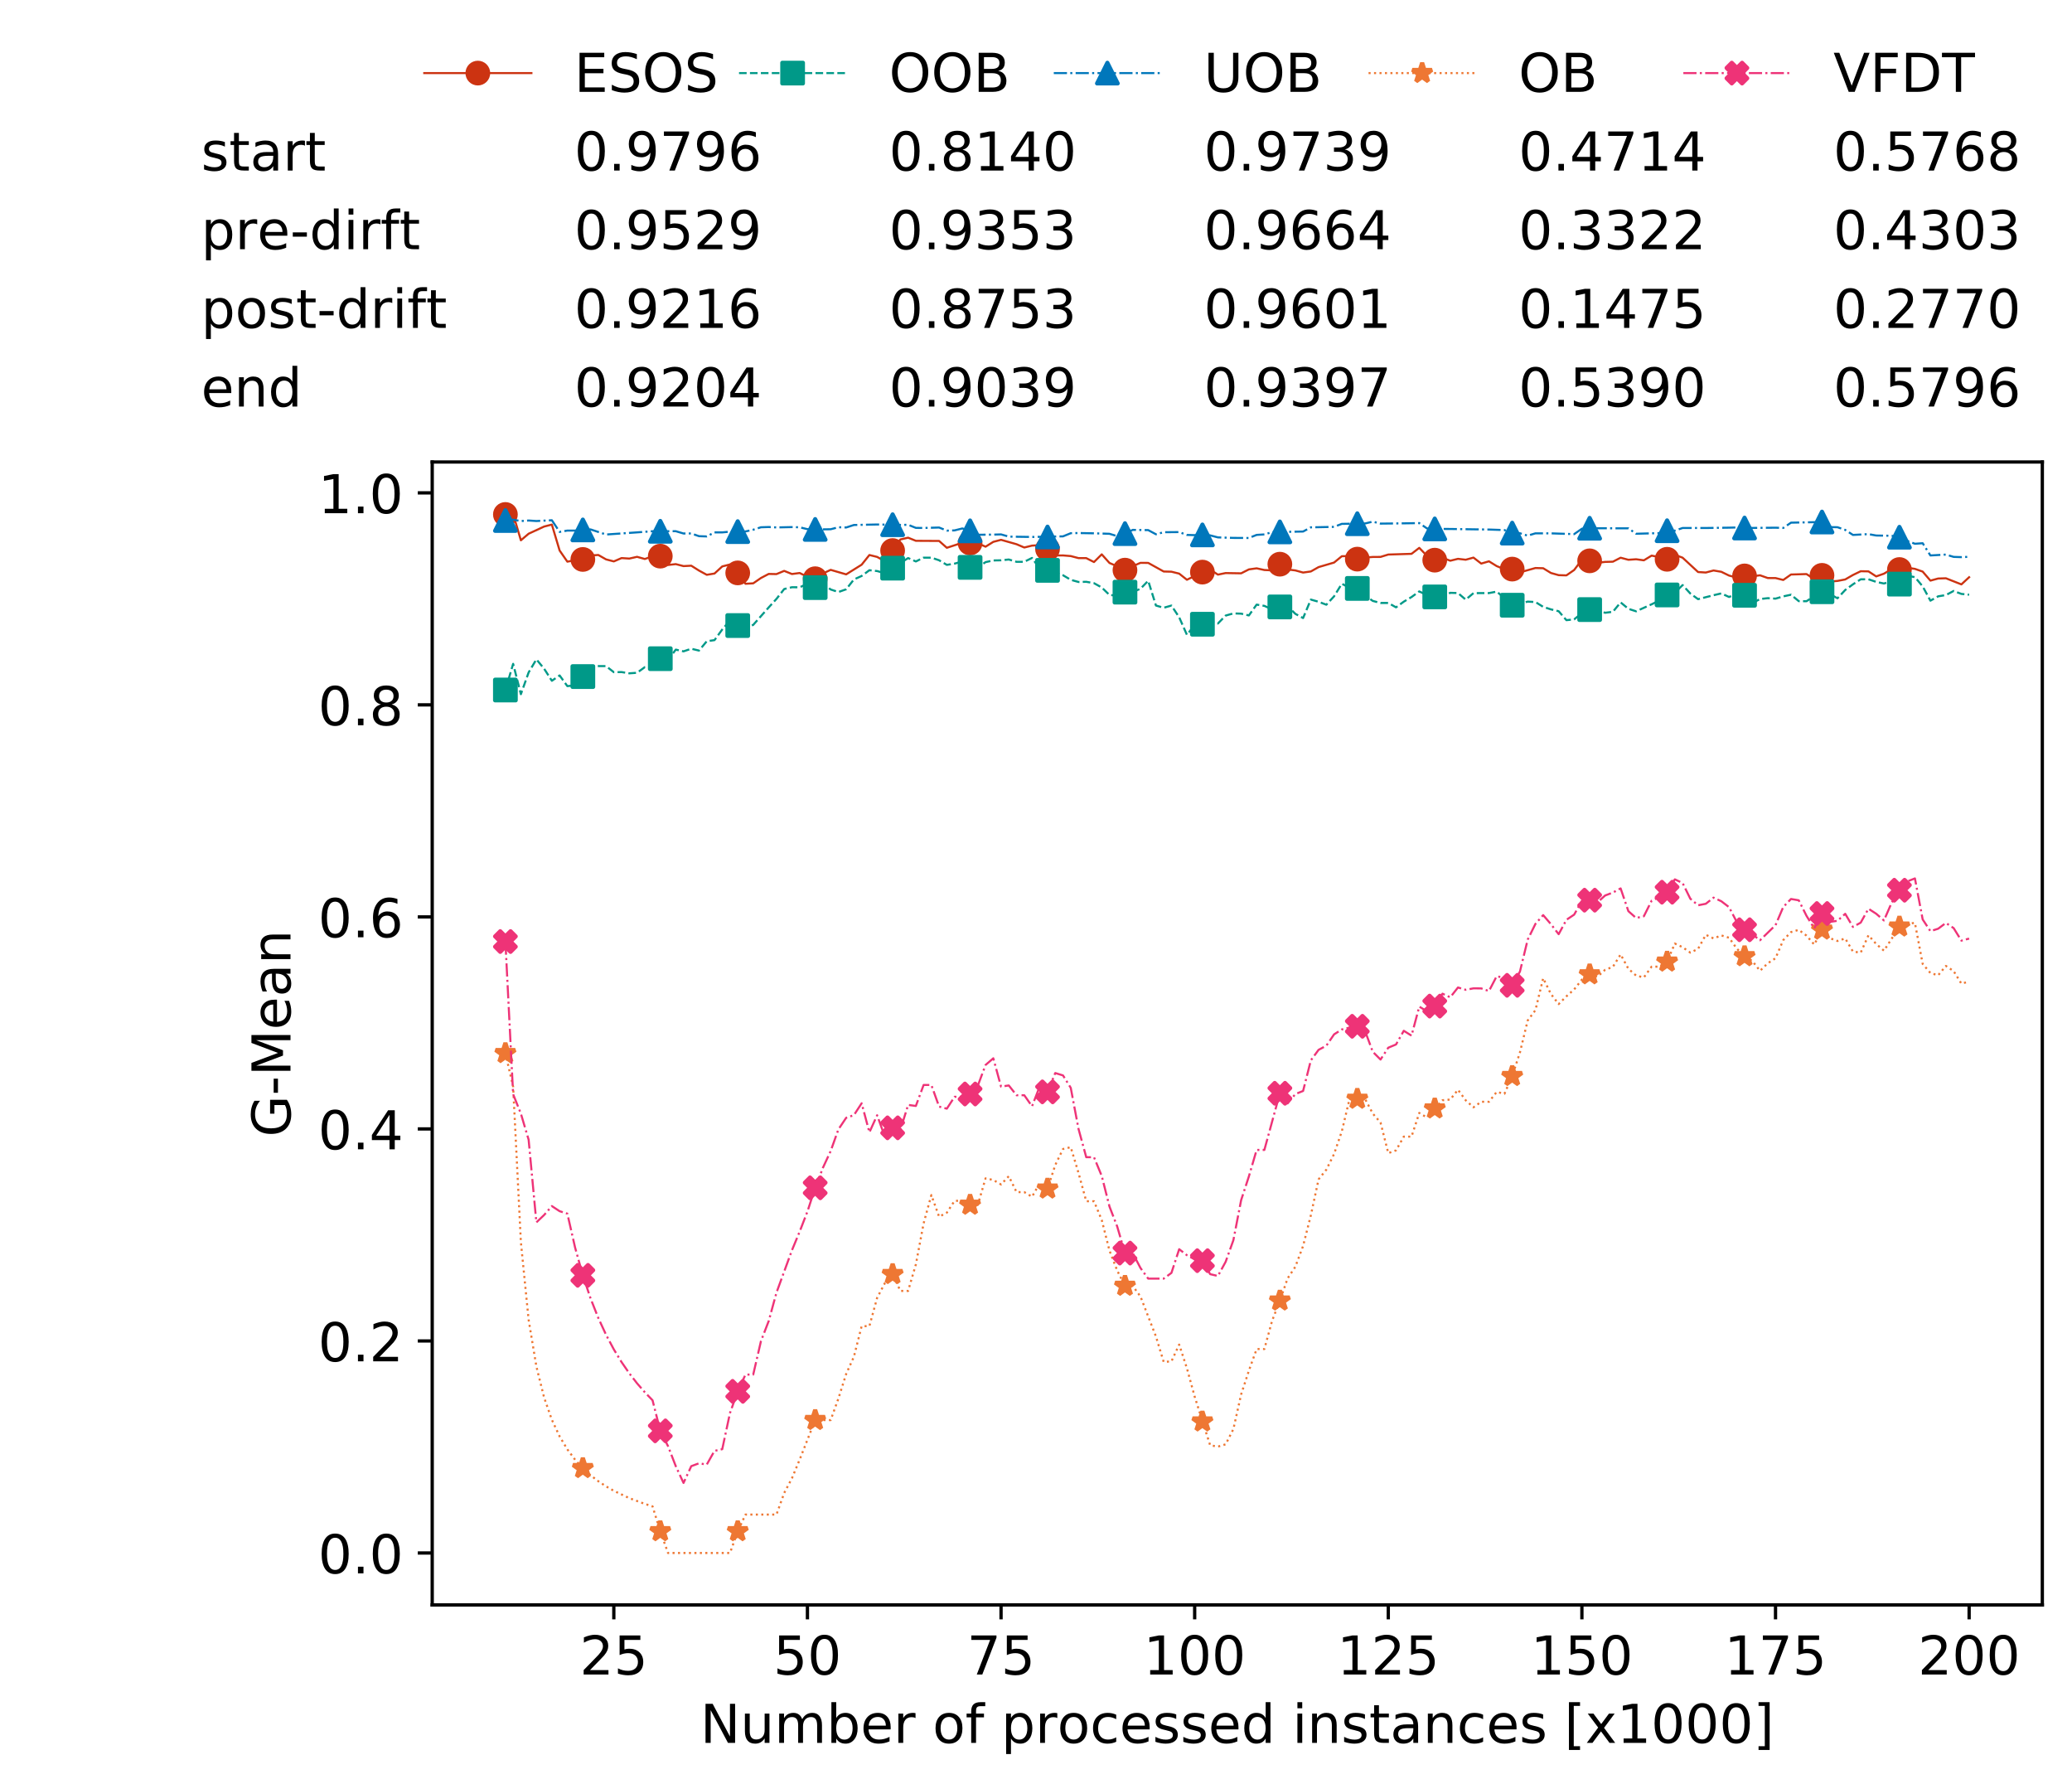 <?xml version="1.0" encoding="utf-8" standalone="no"?>
<!DOCTYPE svg PUBLIC "-//W3C//DTD SVG 1.1//EN"
  "http://www.w3.org/Graphics/SVG/1.1/DTD/svg11.dtd">
<!-- Created with matplotlib (https://matplotlib.org/) -->
<svg height="432.615pt" version="1.1" viewBox="0 0 502.65 432.615" width="502.65pt" xmlns="http://www.w3.org/2000/svg" xmlns:xlink="http://www.w3.org/1999/xlink">
 <defs>
  <style type="text/css">
*{stroke-linecap:butt;stroke-linejoin:round;white-space:pre;}
  </style>
 </defs>
 <g id="figure_1">
  <g id="patch_1">
   <path d="M 0 432.615 
L 502.65 432.615 
L 502.65 0 
L 0 0 
z
" style="fill:#ffffff;"/>
  </g>
  <g id="axes_1">
   <g id="patch_2">
    <path d="M 104.85 389.252 
L 495.45 389.252 
L 495.45 112.052 
L 104.85 112.052 
z
" style="fill:#ffffff;"/>
   </g>
   <g id="matplotlib.axis_1">
    <g id="xtick_1">
     <g id="line2d_1">
      <defs>
       <path d="M 0 0 
L 0 3.5 
" id="ma3bce5cc31" style="stroke:#000000;stroke-width:0.8;"/>
      </defs>
      <g>
       <use style="stroke:#000000;stroke-width:0.8;" x="148.908" xlink:href="#ma3bce5cc31" y="389.252"/>
      </g>
     </g>
     <g id="text_1">
      <!-- 25 -->
      <defs>
       <path d="M 19.188 8.297 
L 53.609 8.297 
L 53.609 0 
L 7.328 0 
L 7.328 8.297 
Q 12.938 14.109 22.625 23.891 
Q 32.328 33.688 34.812 36.531 
Q 39.547 41.844 41.422 45.531 
Q 43.312 49.219 43.312 52.781 
Q 43.312 58.594 39.234 62.25 
Q 35.156 65.922 28.609 65.922 
Q 23.969 65.922 18.812 64.312 
Q 13.672 62.703 7.812 59.422 
L 7.812 69.391 
Q 13.766 71.781 18.938 73 
Q 24.125 74.219 28.422 74.219 
Q 39.75 74.219 46.484 68.547 
Q 53.219 62.891 53.219 53.422 
Q 53.219 48.922 51.531 44.891 
Q 49.859 40.875 45.406 35.406 
Q 44.188 33.984 37.641 27.219 
Q 31.109 20.453 19.188 8.297 
z
" id="DejaVuSans-50"/>
       <path d="M 10.797 72.906 
L 49.516 72.906 
L 49.516 64.594 
L 19.828 64.594 
L 19.828 46.734 
Q 21.969 47.469 24.109 47.828 
Q 26.266 48.188 28.422 48.188 
Q 40.625 48.188 47.75 41.5 
Q 54.891 34.812 54.891 23.391 
Q 54.891 11.625 47.562 5.094 
Q 40.234 -1.422 26.906 -1.422 
Q 22.312 -1.422 17.547 -0.641 
Q 12.797 0.141 7.719 1.703 
L 7.719 11.625 
Q 12.109 9.234 16.797 8.062 
Q 21.484 6.891 26.703 6.891 
Q 35.156 6.891 40.078 11.328 
Q 45.016 15.766 45.016 23.391 
Q 45.016 31 40.078 35.438 
Q 35.156 39.891 26.703 39.891 
Q 22.75 39.891 18.812 39.016 
Q 14.891 38.141 10.797 36.281 
z
" id="DejaVuSans-53"/>
      </defs>
      <g transform="translate(140.636 406.13)scale(0.13 -0.13)">
       <use xlink:href="#DejaVuSans-50"/>
       <use x="63.623" xlink:href="#DejaVuSans-53"/>
      </g>
     </g>
    </g>
    <g id="xtick_2">
     <g id="line2d_2">
      <g>
       <use style="stroke:#000000;stroke-width:0.8;" x="195.877" xlink:href="#ma3bce5cc31" y="389.252"/>
      </g>
     </g>
     <g id="text_2">
      <!-- 50 -->
      <defs>
       <path d="M 31.781 66.406 
Q 24.172 66.406 20.328 58.906 
Q 16.5 51.422 16.5 36.375 
Q 16.5 21.391 20.328 13.891 
Q 24.172 6.391 31.781 6.391 
Q 39.453 6.391 43.281 13.891 
Q 47.125 21.391 47.125 36.375 
Q 47.125 51.422 43.281 58.906 
Q 39.453 66.406 31.781 66.406 
z
M 31.781 74.219 
Q 44.047 74.219 50.516 64.516 
Q 56.984 54.828 56.984 36.375 
Q 56.984 17.969 50.516 8.266 
Q 44.047 -1.422 31.781 -1.422 
Q 19.531 -1.422 13.062 8.266 
Q 6.594 17.969 6.594 36.375 
Q 6.594 54.828 13.062 64.516 
Q 19.531 74.219 31.781 74.219 
z
" id="DejaVuSans-48"/>
      </defs>
      <g transform="translate(187.606 406.13)scale(0.13 -0.13)">
       <use xlink:href="#DejaVuSans-53"/>
       <use x="63.623" xlink:href="#DejaVuSans-48"/>
      </g>
     </g>
    </g>
    <g id="xtick_3">
     <g id="line2d_3">
      <g>
       <use style="stroke:#000000;stroke-width:0.8;" x="242.847" xlink:href="#ma3bce5cc31" y="389.252"/>
      </g>
     </g>
     <g id="text_3">
      <!-- 75 -->
      <defs>
       <path d="M 8.203 72.906 
L 55.078 72.906 
L 55.078 68.703 
L 28.609 0 
L 18.312 0 
L 43.219 64.594 
L 8.203 64.594 
z
" id="DejaVuSans-55"/>
      </defs>
      <g transform="translate(234.576 406.13)scale(0.13 -0.13)">
       <use xlink:href="#DejaVuSans-55"/>
       <use x="63.623" xlink:href="#DejaVuSans-53"/>
      </g>
     </g>
    </g>
    <g id="xtick_4">
     <g id="line2d_4">
      <g>
       <use style="stroke:#000000;stroke-width:0.8;" x="289.817" xlink:href="#ma3bce5cc31" y="389.252"/>
      </g>
     </g>
     <g id="text_4">
      <!-- 100 -->
      <defs>
       <path d="M 12.406 8.297 
L 28.516 8.297 
L 28.516 63.922 
L 10.984 60.406 
L 10.984 69.391 
L 28.422 72.906 
L 38.281 72.906 
L 38.281 8.297 
L 54.391 8.297 
L 54.391 0 
L 12.406 0 
z
" id="DejaVuSans-49"/>
      </defs>
      <g transform="translate(277.41 406.13)scale(0.13 -0.13)">
       <use xlink:href="#DejaVuSans-49"/>
       <use x="63.623" xlink:href="#DejaVuSans-48"/>
       <use x="127.246" xlink:href="#DejaVuSans-48"/>
      </g>
     </g>
    </g>
    <g id="xtick_5">
     <g id="line2d_5">
      <g>
       <use style="stroke:#000000;stroke-width:0.8;" x="336.786" xlink:href="#ma3bce5cc31" y="389.252"/>
      </g>
     </g>
     <g id="text_5">
      <!-- 125 -->
      <g transform="translate(324.379 406.13)scale(0.13 -0.13)">
       <use xlink:href="#DejaVuSans-49"/>
       <use x="63.623" xlink:href="#DejaVuSans-50"/>
       <use x="127.246" xlink:href="#DejaVuSans-53"/>
      </g>
     </g>
    </g>
    <g id="xtick_6">
     <g id="line2d_6">
      <g>
       <use style="stroke:#000000;stroke-width:0.8;" x="383.756" xlink:href="#ma3bce5cc31" y="389.252"/>
      </g>
     </g>
     <g id="text_6">
      <!-- 150 -->
      <g transform="translate(371.349 406.13)scale(0.13 -0.13)">
       <use xlink:href="#DejaVuSans-49"/>
       <use x="63.623" xlink:href="#DejaVuSans-53"/>
       <use x="127.246" xlink:href="#DejaVuSans-48"/>
      </g>
     </g>
    </g>
    <g id="xtick_7">
     <g id="line2d_7">
      <g>
       <use style="stroke:#000000;stroke-width:0.8;" x="430.726" xlink:href="#ma3bce5cc31" y="389.252"/>
      </g>
     </g>
     <g id="text_7">
      <!-- 175 -->
      <g transform="translate(418.319 406.13)scale(0.13 -0.13)">
       <use xlink:href="#DejaVuSans-49"/>
       <use x="63.623" xlink:href="#DejaVuSans-55"/>
       <use x="127.246" xlink:href="#DejaVuSans-53"/>
      </g>
     </g>
    </g>
    <g id="xtick_8">
     <g id="line2d_8">
      <g>
       <use style="stroke:#000000;stroke-width:0.8;" x="477.695" xlink:href="#ma3bce5cc31" y="389.252"/>
      </g>
     </g>
     <g id="text_8">
      <!-- 200 -->
      <g transform="translate(465.289 406.13)scale(0.13 -0.13)">
       <use xlink:href="#DejaVuSans-50"/>
       <use x="63.623" xlink:href="#DejaVuSans-48"/>
       <use x="127.246" xlink:href="#DejaVuSans-48"/>
      </g>
     </g>
    </g>
    <g id="text_9">
     <!-- Number of processed instances [x1000] -->
     <defs>
      <path d="M 9.812 72.906 
L 23.094 72.906 
L 55.422 11.922 
L 55.422 72.906 
L 64.984 72.906 
L 64.984 0 
L 51.703 0 
L 19.391 60.984 
L 19.391 0 
L 9.812 0 
z
" id="DejaVuSans-78"/>
      <path d="M 8.5 21.578 
L 8.5 54.688 
L 17.484 54.688 
L 17.484 21.922 
Q 17.484 14.156 20.5 10.266 
Q 23.531 6.391 29.594 6.391 
Q 36.859 6.391 41.078 11.031 
Q 45.312 15.672 45.312 23.688 
L 45.312 54.688 
L 54.297 54.688 
L 54.297 0 
L 45.312 0 
L 45.312 8.406 
Q 42.047 3.422 37.719 1 
Q 33.406 -1.422 27.688 -1.422 
Q 18.266 -1.422 13.375 4.438 
Q 8.5 10.297 8.5 21.578 
z
M 31.109 56 
z
" id="DejaVuSans-117"/>
      <path d="M 52 44.188 
Q 55.375 50.25 60.062 53.125 
Q 64.75 56 71.094 56 
Q 79.641 56 84.281 50.016 
Q 88.922 44.047 88.922 33.016 
L 88.922 0 
L 79.891 0 
L 79.891 32.719 
Q 79.891 40.578 77.094 44.375 
Q 74.312 48.188 68.609 48.188 
Q 61.625 48.188 57.562 43.547 
Q 53.516 38.922 53.516 30.906 
L 53.516 0 
L 44.484 0 
L 44.484 32.719 
Q 44.484 40.625 41.703 44.406 
Q 38.922 48.188 33.109 48.188 
Q 26.219 48.188 22.156 43.531 
Q 18.109 38.875 18.109 30.906 
L 18.109 0 
L 9.078 0 
L 9.078 54.688 
L 18.109 54.688 
L 18.109 46.188 
Q 21.188 51.219 25.484 53.609 
Q 29.781 56 35.688 56 
Q 41.656 56 45.828 52.969 
Q 50 49.953 52 44.188 
z
" id="DejaVuSans-109"/>
      <path d="M 48.688 27.297 
Q 48.688 37.203 44.609 42.844 
Q 40.531 48.484 33.406 48.484 
Q 26.266 48.484 22.188 42.844 
Q 18.109 37.203 18.109 27.297 
Q 18.109 17.391 22.188 11.75 
Q 26.266 6.109 33.406 6.109 
Q 40.531 6.109 44.609 11.75 
Q 48.688 17.391 48.688 27.297 
z
M 18.109 46.391 
Q 20.953 51.266 25.266 53.625 
Q 29.594 56 35.594 56 
Q 45.562 56 51.781 48.094 
Q 58.016 40.188 58.016 27.297 
Q 58.016 14.406 51.781 6.484 
Q 45.562 -1.422 35.594 -1.422 
Q 29.594 -1.422 25.266 0.953 
Q 20.953 3.328 18.109 8.203 
L 18.109 0 
L 9.078 0 
L 9.078 75.984 
L 18.109 75.984 
z
" id="DejaVuSans-98"/>
      <path d="M 56.203 29.594 
L 56.203 25.203 
L 14.891 25.203 
Q 15.484 15.922 20.484 11.062 
Q 25.484 6.203 34.422 6.203 
Q 39.594 6.203 44.453 7.469 
Q 49.312 8.734 54.109 11.281 
L 54.109 2.781 
Q 49.266 0.734 44.188 -0.344 
Q 39.109 -1.422 33.891 -1.422 
Q 20.797 -1.422 13.156 6.188 
Q 5.516 13.812 5.516 26.812 
Q 5.516 40.234 12.766 48.109 
Q 20.016 56 32.328 56 
Q 43.359 56 49.781 48.891 
Q 56.203 41.797 56.203 29.594 
z
M 47.219 32.234 
Q 47.125 39.594 43.094 43.984 
Q 39.062 48.391 32.422 48.391 
Q 24.906 48.391 20.391 44.141 
Q 15.875 39.891 15.188 32.172 
z
" id="DejaVuSans-101"/>
      <path d="M 41.109 46.297 
Q 39.594 47.172 37.812 47.578 
Q 36.031 48 33.891 48 
Q 26.266 48 22.188 43.047 
Q 18.109 38.094 18.109 28.812 
L 18.109 0 
L 9.078 0 
L 9.078 54.688 
L 18.109 54.688 
L 18.109 46.188 
Q 20.953 51.172 25.484 53.578 
Q 30.031 56 36.531 56 
Q 37.453 56 38.578 55.875 
Q 39.703 55.766 41.062 55.516 
z
" id="DejaVuSans-114"/>
      <path id="DejaVuSans-32"/>
      <path d="M 30.609 48.391 
Q 23.391 48.391 19.188 42.75 
Q 14.984 37.109 14.984 27.297 
Q 14.984 17.484 19.156 11.844 
Q 23.344 6.203 30.609 6.203 
Q 37.797 6.203 41.984 11.859 
Q 46.188 17.531 46.188 27.297 
Q 46.188 37.016 41.984 42.703 
Q 37.797 48.391 30.609 48.391 
z
M 30.609 56 
Q 42.328 56 49.016 48.375 
Q 55.719 40.766 55.719 27.297 
Q 55.719 13.875 49.016 6.219 
Q 42.328 -1.422 30.609 -1.422 
Q 18.844 -1.422 12.172 6.219 
Q 5.516 13.875 5.516 27.297 
Q 5.516 40.766 12.172 48.375 
Q 18.844 56 30.609 56 
z
" id="DejaVuSans-111"/>
      <path d="M 37.109 75.984 
L 37.109 68.5 
L 28.516 68.5 
Q 23.688 68.5 21.797 66.547 
Q 19.922 64.594 19.922 59.516 
L 19.922 54.688 
L 34.719 54.688 
L 34.719 47.703 
L 19.922 47.703 
L 19.922 0 
L 10.891 0 
L 10.891 47.703 
L 2.297 47.703 
L 2.297 54.688 
L 10.891 54.688 
L 10.891 58.5 
Q 10.891 67.625 15.141 71.797 
Q 19.391 75.984 28.609 75.984 
z
" id="DejaVuSans-102"/>
      <path d="M 18.109 8.203 
L 18.109 -20.797 
L 9.078 -20.797 
L 9.078 54.688 
L 18.109 54.688 
L 18.109 46.391 
Q 20.953 51.266 25.266 53.625 
Q 29.594 56 35.594 56 
Q 45.562 56 51.781 48.094 
Q 58.016 40.188 58.016 27.297 
Q 58.016 14.406 51.781 6.484 
Q 45.562 -1.422 35.594 -1.422 
Q 29.594 -1.422 25.266 0.953 
Q 20.953 3.328 18.109 8.203 
z
M 48.688 27.297 
Q 48.688 37.203 44.609 42.844 
Q 40.531 48.484 33.406 48.484 
Q 26.266 48.484 22.188 42.844 
Q 18.109 37.203 18.109 27.297 
Q 18.109 17.391 22.188 11.75 
Q 26.266 6.109 33.406 6.109 
Q 40.531 6.109 44.609 11.75 
Q 48.688 17.391 48.688 27.297 
z
" id="DejaVuSans-112"/>
      <path d="M 48.781 52.594 
L 48.781 44.188 
Q 44.969 46.297 41.141 47.344 
Q 37.312 48.391 33.406 48.391 
Q 24.656 48.391 19.812 42.844 
Q 14.984 37.312 14.984 27.297 
Q 14.984 17.281 19.812 11.734 
Q 24.656 6.203 33.406 6.203 
Q 37.312 6.203 41.141 7.25 
Q 44.969 8.297 48.781 10.406 
L 48.781 2.094 
Q 45.016 0.344 40.984 -0.531 
Q 36.969 -1.422 32.422 -1.422 
Q 20.062 -1.422 12.781 6.344 
Q 5.516 14.109 5.516 27.297 
Q 5.516 40.672 12.859 48.328 
Q 20.219 56 33.016 56 
Q 37.156 56 41.109 55.141 
Q 45.062 54.297 48.781 52.594 
z
" id="DejaVuSans-99"/>
      <path d="M 44.281 53.078 
L 44.281 44.578 
Q 40.484 46.531 36.375 47.5 
Q 32.281 48.484 27.875 48.484 
Q 21.188 48.484 17.844 46.438 
Q 14.5 44.391 14.5 40.281 
Q 14.5 37.156 16.891 35.375 
Q 19.281 33.594 26.516 31.984 
L 29.594 31.297 
Q 39.156 29.25 43.188 25.516 
Q 47.219 21.781 47.219 15.094 
Q 47.219 7.469 41.188 3.016 
Q 35.156 -1.422 24.609 -1.422 
Q 20.219 -1.422 15.453 -0.562 
Q 10.688 0.297 5.422 2 
L 5.422 11.281 
Q 10.406 8.688 15.234 7.391 
Q 20.062 6.109 24.812 6.109 
Q 31.156 6.109 34.562 8.281 
Q 37.984 10.453 37.984 14.406 
Q 37.984 18.062 35.516 20.016 
Q 33.062 21.969 24.703 23.781 
L 21.578 24.516 
Q 13.234 26.266 9.516 29.906 
Q 5.812 33.547 5.812 39.891 
Q 5.812 47.609 11.281 51.797 
Q 16.75 56 26.812 56 
Q 31.781 56 36.172 55.266 
Q 40.578 54.547 44.281 53.078 
z
" id="DejaVuSans-115"/>
      <path d="M 45.406 46.391 
L 45.406 75.984 
L 54.391 75.984 
L 54.391 0 
L 45.406 0 
L 45.406 8.203 
Q 42.578 3.328 38.25 0.953 
Q 33.938 -1.422 27.875 -1.422 
Q 17.969 -1.422 11.734 6.484 
Q 5.516 14.406 5.516 27.297 
Q 5.516 40.188 11.734 48.094 
Q 17.969 56 27.875 56 
Q 33.938 56 38.25 53.625 
Q 42.578 51.266 45.406 46.391 
z
M 14.797 27.297 
Q 14.797 17.391 18.875 11.75 
Q 22.953 6.109 30.078 6.109 
Q 37.203 6.109 41.297 11.75 
Q 45.406 17.391 45.406 27.297 
Q 45.406 37.203 41.297 42.844 
Q 37.203 48.484 30.078 48.484 
Q 22.953 48.484 18.875 42.844 
Q 14.797 37.203 14.797 27.297 
z
" id="DejaVuSans-100"/>
      <path d="M 9.422 54.688 
L 18.406 54.688 
L 18.406 0 
L 9.422 0 
z
M 9.422 75.984 
L 18.406 75.984 
L 18.406 64.594 
L 9.422 64.594 
z
" id="DejaVuSans-105"/>
      <path d="M 54.891 33.016 
L 54.891 0 
L 45.906 0 
L 45.906 32.719 
Q 45.906 40.484 42.875 44.328 
Q 39.844 48.188 33.797 48.188 
Q 26.516 48.188 22.312 43.547 
Q 18.109 38.922 18.109 30.906 
L 18.109 0 
L 9.078 0 
L 9.078 54.688 
L 18.109 54.688 
L 18.109 46.188 
Q 21.344 51.125 25.703 53.562 
Q 30.078 56 35.797 56 
Q 45.219 56 50.047 50.172 
Q 54.891 44.344 54.891 33.016 
z
" id="DejaVuSans-110"/>
      <path d="M 18.312 70.219 
L 18.312 54.688 
L 36.812 54.688 
L 36.812 47.703 
L 18.312 47.703 
L 18.312 18.016 
Q 18.312 11.328 20.141 9.422 
Q 21.969 7.516 27.594 7.516 
L 36.812 7.516 
L 36.812 0 
L 27.594 0 
Q 17.188 0 13.234 3.875 
Q 9.281 7.766 9.281 18.016 
L 9.281 47.703 
L 2.688 47.703 
L 2.688 54.688 
L 9.281 54.688 
L 9.281 70.219 
z
" id="DejaVuSans-116"/>
      <path d="M 34.281 27.484 
Q 23.391 27.484 19.188 25 
Q 14.984 22.516 14.984 16.5 
Q 14.984 11.719 18.141 8.906 
Q 21.297 6.109 26.703 6.109 
Q 34.188 6.109 38.703 11.406 
Q 43.219 16.703 43.219 25.484 
L 43.219 27.484 
z
M 52.203 31.203 
L 52.203 0 
L 43.219 0 
L 43.219 8.297 
Q 40.141 3.328 35.547 0.953 
Q 30.953 -1.422 24.312 -1.422 
Q 15.922 -1.422 10.953 3.297 
Q 6 8.016 6 15.922 
Q 6 25.141 12.172 29.828 
Q 18.359 34.516 30.609 34.516 
L 43.219 34.516 
L 43.219 35.406 
Q 43.219 41.609 39.141 45 
Q 35.062 48.391 27.688 48.391 
Q 23 48.391 18.547 47.266 
Q 14.109 46.141 10.016 43.891 
L 10.016 52.203 
Q 14.938 54.109 19.578 55.047 
Q 24.219 56 28.609 56 
Q 40.484 56 46.344 49.844 
Q 52.203 43.703 52.203 31.203 
z
" id="DejaVuSans-97"/>
      <path d="M 8.594 75.984 
L 29.297 75.984 
L 29.297 69 
L 17.578 69 
L 17.578 -6.203 
L 29.297 -6.203 
L 29.297 -13.188 
L 8.594 -13.188 
z
" id="DejaVuSans-91"/>
      <path d="M 54.891 54.688 
L 35.109 28.078 
L 55.906 0 
L 45.312 0 
L 29.391 21.484 
L 13.484 0 
L 2.875 0 
L 24.125 28.609 
L 4.688 54.688 
L 15.281 54.688 
L 29.781 35.203 
L 44.281 54.688 
z
" id="DejaVuSans-120"/>
      <path d="M 30.422 75.984 
L 30.422 -13.188 
L 9.719 -13.188 
L 9.719 -6.203 
L 21.391 -6.203 
L 21.391 69 
L 9.719 69 
L 9.719 75.984 
z
" id="DejaVuSans-93"/>
     </defs>
     <g transform="translate(169.881 422.711)scale(0.13 -0.13)">
      <use xlink:href="#DejaVuSans-78"/>
      <use x="74.805" xlink:href="#DejaVuSans-117"/>
      <use x="138.184" xlink:href="#DejaVuSans-109"/>
      <use x="235.596" xlink:href="#DejaVuSans-98"/>
      <use x="299.072" xlink:href="#DejaVuSans-101"/>
      <use x="360.596" xlink:href="#DejaVuSans-114"/>
      <use x="401.709" xlink:href="#DejaVuSans-32"/>
      <use x="433.496" xlink:href="#DejaVuSans-111"/>
      <use x="494.678" xlink:href="#DejaVuSans-102"/>
      <use x="529.883" xlink:href="#DejaVuSans-32"/>
      <use x="561.67" xlink:href="#DejaVuSans-112"/>
      <use x="625.146" xlink:href="#DejaVuSans-114"/>
      <use x="666.229" xlink:href="#DejaVuSans-111"/>
      <use x="727.41" xlink:href="#DejaVuSans-99"/>
      <use x="782.391" xlink:href="#DejaVuSans-101"/>
      <use x="843.914" xlink:href="#DejaVuSans-115"/>
      <use x="896.014" xlink:href="#DejaVuSans-115"/>
      <use x="948.113" xlink:href="#DejaVuSans-101"/>
      <use x="1009.637" xlink:href="#DejaVuSans-100"/>
      <use x="1073.113" xlink:href="#DejaVuSans-32"/>
      <use x="1104.9" xlink:href="#DejaVuSans-105"/>
      <use x="1132.684" xlink:href="#DejaVuSans-110"/>
      <use x="1196.062" xlink:href="#DejaVuSans-115"/>
      <use x="1248.162" xlink:href="#DejaVuSans-116"/>
      <use x="1287.371" xlink:href="#DejaVuSans-97"/>
      <use x="1348.65" xlink:href="#DejaVuSans-110"/>
      <use x="1412.029" xlink:href="#DejaVuSans-99"/>
      <use x="1467.01" xlink:href="#DejaVuSans-101"/>
      <use x="1528.533" xlink:href="#DejaVuSans-115"/>
      <use x="1580.633" xlink:href="#DejaVuSans-32"/>
      <use x="1612.42" xlink:href="#DejaVuSans-91"/>
      <use x="1651.434" xlink:href="#DejaVuSans-120"/>
      <use x="1710.613" xlink:href="#DejaVuSans-49"/>
      <use x="1774.236" xlink:href="#DejaVuSans-48"/>
      <use x="1837.859" xlink:href="#DejaVuSans-48"/>
      <use x="1901.482" xlink:href="#DejaVuSans-48"/>
      <use x="1965.105" xlink:href="#DejaVuSans-93"/>
     </g>
    </g>
   </g>
   <g id="matplotlib.axis_2">
    <g id="ytick_1">
     <g id="line2d_9">
      <defs>
       <path d="M 0 0 
L -3.5 0 
" id="m275d97de5c" style="stroke:#000000;stroke-width:0.8;"/>
      </defs>
      <g>
       <use style="stroke:#000000;stroke-width:0.8;" x="104.85" xlink:href="#m275d97de5c" y="376.652"/>
      </g>
     </g>
     <g id="text_10">
      <!-- 0.0 -->
      <defs>
       <path d="M 10.688 12.406 
L 21 12.406 
L 21 0 
L 10.688 0 
z
" id="DejaVuSans-46"/>
      </defs>
      <g transform="translate(77.176 381.591)scale(0.13 -0.13)">
       <use xlink:href="#DejaVuSans-48"/>
       <use x="63.623" xlink:href="#DejaVuSans-46"/>
       <use x="95.41" xlink:href="#DejaVuSans-48"/>
      </g>
     </g>
    </g>
    <g id="ytick_2">
     <g id="line2d_10">
      <g>
       <use style="stroke:#000000;stroke-width:0.8;" x="104.85" xlink:href="#m275d97de5c" y="325.228"/>
      </g>
     </g>
     <g id="text_11">
      <!-- 0.2 -->
      <g transform="translate(77.176 330.167)scale(0.13 -0.13)">
       <use xlink:href="#DejaVuSans-48"/>
       <use x="63.623" xlink:href="#DejaVuSans-46"/>
       <use x="95.41" xlink:href="#DejaVuSans-50"/>
      </g>
     </g>
    </g>
    <g id="ytick_3">
     <g id="line2d_11">
      <g>
       <use style="stroke:#000000;stroke-width:0.8;" x="104.85" xlink:href="#m275d97de5c" y="273.805"/>
      </g>
     </g>
     <g id="text_12">
      <!-- 0.4 -->
      <defs>
       <path d="M 37.797 64.312 
L 12.891 25.391 
L 37.797 25.391 
z
M 35.203 72.906 
L 47.609 72.906 
L 47.609 25.391 
L 58.016 25.391 
L 58.016 17.188 
L 47.609 17.188 
L 47.609 0 
L 37.797 0 
L 37.797 17.188 
L 4.891 17.188 
L 4.891 26.703 
z
" id="DejaVuSans-52"/>
      </defs>
      <g transform="translate(77.176 278.744)scale(0.13 -0.13)">
       <use xlink:href="#DejaVuSans-48"/>
       <use x="63.623" xlink:href="#DejaVuSans-46"/>
       <use x="95.41" xlink:href="#DejaVuSans-52"/>
      </g>
     </g>
    </g>
    <g id="ytick_4">
     <g id="line2d_12">
      <g>
       <use style="stroke:#000000;stroke-width:0.8;" x="104.85" xlink:href="#m275d97de5c" y="222.381"/>
      </g>
     </g>
     <g id="text_13">
      <!-- 0.6 -->
      <defs>
       <path d="M 33.016 40.375 
Q 26.375 40.375 22.484 35.828 
Q 18.609 31.297 18.609 23.391 
Q 18.609 15.531 22.484 10.953 
Q 26.375 6.391 33.016 6.391 
Q 39.656 6.391 43.531 10.953 
Q 47.406 15.531 47.406 23.391 
Q 47.406 31.297 43.531 35.828 
Q 39.656 40.375 33.016 40.375 
z
M 52.594 71.297 
L 52.594 62.312 
Q 48.875 64.062 45.094 64.984 
Q 41.312 65.922 37.594 65.922 
Q 27.828 65.922 22.672 59.328 
Q 17.531 52.734 16.797 39.406 
Q 19.672 43.656 24.016 45.922 
Q 28.375 48.188 33.594 48.188 
Q 44.578 48.188 50.953 41.516 
Q 57.328 34.859 57.328 23.391 
Q 57.328 12.156 50.688 5.359 
Q 44.047 -1.422 33.016 -1.422 
Q 20.359 -1.422 13.672 8.266 
Q 6.984 17.969 6.984 36.375 
Q 6.984 53.656 15.188 63.938 
Q 23.391 74.219 37.203 74.219 
Q 40.922 74.219 44.703 73.484 
Q 48.484 72.75 52.594 71.297 
z
" id="DejaVuSans-54"/>
      </defs>
      <g transform="translate(77.176 227.32)scale(0.13 -0.13)">
       <use xlink:href="#DejaVuSans-48"/>
       <use x="63.623" xlink:href="#DejaVuSans-46"/>
       <use x="95.41" xlink:href="#DejaVuSans-54"/>
      </g>
     </g>
    </g>
    <g id="ytick_5">
     <g id="line2d_13">
      <g>
       <use style="stroke:#000000;stroke-width:0.8;" x="104.85" xlink:href="#m275d97de5c" y="170.958"/>
      </g>
     </g>
     <g id="text_14">
      <!-- 0.8 -->
      <defs>
       <path d="M 31.781 34.625 
Q 24.75 34.625 20.719 30.859 
Q 16.703 27.094 16.703 20.516 
Q 16.703 13.922 20.719 10.156 
Q 24.75 6.391 31.781 6.391 
Q 38.812 6.391 42.859 10.172 
Q 46.922 13.969 46.922 20.516 
Q 46.922 27.094 42.891 30.859 
Q 38.875 34.625 31.781 34.625 
z
M 21.922 38.812 
Q 15.578 40.375 12.031 44.719 
Q 8.5 49.078 8.5 55.328 
Q 8.5 64.062 14.719 69.141 
Q 20.953 74.219 31.781 74.219 
Q 42.672 74.219 48.875 69.141 
Q 55.078 64.062 55.078 55.328 
Q 55.078 49.078 51.531 44.719 
Q 48 40.375 41.703 38.812 
Q 48.828 37.156 52.797 32.312 
Q 56.781 27.484 56.781 20.516 
Q 56.781 9.906 50.312 4.234 
Q 43.844 -1.422 31.781 -1.422 
Q 19.734 -1.422 13.25 4.234 
Q 6.781 9.906 6.781 20.516 
Q 6.781 27.484 10.781 32.312 
Q 14.797 37.156 21.922 38.812 
z
M 18.312 54.391 
Q 18.312 48.734 21.844 45.562 
Q 25.391 42.391 31.781 42.391 
Q 38.141 42.391 41.719 45.562 
Q 45.312 48.734 45.312 54.391 
Q 45.312 60.062 41.719 63.234 
Q 38.141 66.406 31.781 66.406 
Q 25.391 66.406 21.844 63.234 
Q 18.312 60.062 18.312 54.391 
z
" id="DejaVuSans-56"/>
      </defs>
      <g transform="translate(77.176 175.897)scale(0.13 -0.13)">
       <use xlink:href="#DejaVuSans-48"/>
       <use x="63.623" xlink:href="#DejaVuSans-46"/>
       <use x="95.41" xlink:href="#DejaVuSans-56"/>
      </g>
     </g>
    </g>
    <g id="ytick_6">
     <g id="line2d_14">
      <g>
       <use style="stroke:#000000;stroke-width:0.8;" x="104.85" xlink:href="#m275d97de5c" y="119.534"/>
      </g>
     </g>
     <g id="text_15">
      <!-- 1.0 -->
      <g transform="translate(77.176 124.473)scale(0.13 -0.13)">
       <use xlink:href="#DejaVuSans-49"/>
       <use x="63.623" xlink:href="#DejaVuSans-46"/>
       <use x="95.41" xlink:href="#DejaVuSans-48"/>
      </g>
     </g>
    </g>
    <g id="text_16">
     <!-- G-Mean -->
     <defs>
      <path d="M 59.516 10.406 
L 59.516 29.984 
L 43.406 29.984 
L 43.406 38.094 
L 69.281 38.094 
L 69.281 6.781 
Q 63.578 2.734 56.688 0.656 
Q 49.812 -1.422 42 -1.422 
Q 24.906 -1.422 15.25 8.562 
Q 5.609 18.562 5.609 36.375 
Q 5.609 54.25 15.25 64.234 
Q 24.906 74.219 42 74.219 
Q 49.125 74.219 55.547 72.453 
Q 61.969 70.703 67.391 67.281 
L 67.391 56.781 
Q 61.922 61.422 55.766 63.766 
Q 49.609 66.109 42.828 66.109 
Q 29.438 66.109 22.719 58.641 
Q 16.016 51.172 16.016 36.375 
Q 16.016 21.625 22.719 14.156 
Q 29.438 6.688 42.828 6.688 
Q 48.047 6.688 52.141 7.594 
Q 56.25 8.5 59.516 10.406 
z
" id="DejaVuSans-71"/>
      <path d="M 4.891 31.391 
L 31.203 31.391 
L 31.203 23.391 
L 4.891 23.391 
z
" id="DejaVuSans-45"/>
      <path d="M 9.812 72.906 
L 24.516 72.906 
L 43.109 23.297 
L 61.812 72.906 
L 76.516 72.906 
L 76.516 0 
L 66.891 0 
L 66.891 64.016 
L 48.094 14.016 
L 38.188 14.016 
L 19.391 64.016 
L 19.391 0 
L 9.812 0 
z
" id="DejaVuSans-77"/>
     </defs>
     <g transform="translate(70.472 275.744)rotate(-90)scale(0.13 -0.13)">
      <use xlink:href="#DejaVuSans-71"/>
      <use x="77.49" xlink:href="#DejaVuSans-45"/>
      <use x="113.574" xlink:href="#DejaVuSans-77"/>
      <use x="199.854" xlink:href="#DejaVuSans-101"/>
      <use x="261.377" xlink:href="#DejaVuSans-97"/>
      <use x="322.656" xlink:href="#DejaVuSans-110"/>
     </g>
    </g>
   </g>
   <g id="line2d_15"/>
   <g id="line2d_16"/>
   <g id="line2d_17"/>
   <g id="line2d_18"/>
   <g id="line2d_19"/>
   <g id="line2d_20">
    <path clip-path="url(#pa6e84afc86)" d="M 122.605 124.777 
L 124.483 124.652 
L 126.362 131.041 
L 128.241 129.443 
L 131.998 127.707 
L 133.877 127.23 
L 135.756 133.515 
L 137.635 136.224 
L 139.514 135.865 
L 141.392 135.683 
L 143.271 134.72 
L 145.15 134.603 
L 147.029 135.674 
L 148.908 136.16 
L 150.786 135.35 
L 152.665 135.473 
L 154.544 135.048 
L 156.423 135.573 
L 158.302 134.935 
L 160.18 134.882 
L 162.059 137.024 
L 163.938 136.818 
L 165.817 137.298 
L 167.695 137.2 
L 169.574 138.383 
L 171.453 139.41 
L 173.332 139.1 
L 175.211 137.378 
L 177.089 136.9 
L 178.968 138.947 
L 180.847 141.583 
L 182.726 141.476 
L 184.605 140.181 
L 186.483 139.198 
L 188.362 139.237 
L 190.241 138.46 
L 192.12 139.22 
L 193.998 138.971 
L 195.877 139.913 
L 197.756 140.362 
L 199.635 139.087 
L 201.514 138.21 
L 205.271 139.303 
L 209.029 136.957 
L 210.908 134.609 
L 212.786 135.071 
L 214.665 136.123 
L 218.423 130.84 
L 220.302 130.408 
L 222.18 131.164 
L 227.817 131.197 
L 229.695 132.859 
L 233.453 131.632 
L 237.211 131.752 
L 239.089 132.592 
L 240.968 131.419 
L 242.847 130.925 
L 246.605 131.992 
L 248.483 132.791 
L 250.362 132.329 
L 252.241 132.222 
L 254.12 133.154 
L 255.998 134.724 
L 257.877 134.711 
L 259.756 134.864 
L 261.635 135.359 
L 263.514 135.365 
L 265.392 136.317 
L 267.271 134.45 
L 269.15 136.539 
L 271.029 137.346 
L 272.908 138.279 
L 274.786 137.31 
L 276.665 136.51 
L 278.544 136.523 
L 282.302 138.608 
L 284.18 138.656 
L 286.059 139.125 
L 287.938 140.615 
L 291.695 138.757 
L 293.574 138.138 
L 295.453 139.366 
L 297.332 138.986 
L 301.089 139.051 
L 302.968 138.098 
L 304.847 137.838 
L 306.726 138.245 
L 308.605 138.332 
L 310.483 136.833 
L 312.362 138.12 
L 314.241 138.346 
L 316.12 138.863 
L 317.998 138.6 
L 319.877 137.541 
L 323.635 136.438 
L 325.514 134.903 
L 327.392 134.863 
L 329.271 135.608 
L 331.15 135.215 
L 333.029 135.083 
L 334.908 135.07 
L 336.786 134.496 
L 342.423 134.322 
L 344.302 132.876 
L 346.18 134.819 
L 348.059 135.858 
L 349.938 135.276 
L 351.817 135.996 
L 353.695 135.537 
L 355.574 135.753 
L 357.453 135.237 
L 359.332 136.687 
L 361.211 136.137 
L 363.089 137.3 
L 364.968 138.057 
L 366.847 138.026 
L 368.726 138.817 
L 372.483 137.762 
L 374.362 137.816 
L 376.241 138.966 
L 378.12 139.495 
L 379.998 139.547 
L 381.877 138.244 
L 383.756 135.747 
L 385.635 136.022 
L 387.514 136.501 
L 389.392 136.28 
L 391.271 136.229 
L 393.15 135.262 
L 395.029 135.766 
L 396.908 135.636 
L 398.786 135.899 
L 400.665 134.755 
L 402.544 135.123 
L 404.423 135.645 
L 406.302 134.566 
L 408.18 135.256 
L 411.938 138.737 
L 413.817 138.855 
L 415.695 138.359 
L 417.574 138.679 
L 419.453 139.594 
L 421.332 140.089 
L 423.211 139.682 
L 425.089 139.77 
L 426.968 139.53 
L 428.847 140.192 
L 430.726 140.2 
L 432.605 140.663 
L 434.483 139.337 
L 438.241 139.23 
L 440.12 140.445 
L 441.998 139.542 
L 443.877 141.04 
L 445.756 140.895 
L 447.635 140.536 
L 449.514 139.453 
L 451.392 138.544 
L 453.271 138.577 
L 455.15 139.797 
L 457.029 139.138 
L 458.908 138.012 
L 460.786 138.13 
L 462.665 137.682 
L 464.544 137.972 
L 466.423 138.63 
L 468.302 140.822 
L 470.18 140.31 
L 472.059 140.251 
L 475.817 141.733 
L 477.695 139.995 
L 477.695 139.995 
" style="fill:none;stroke:#cc3311;stroke-linecap:square;stroke-width:0.5;"/>
    <defs>
     <path d="M 0 2.5 
C 0.663 2.5 1.299 2.237 1.768 1.768 
C 2.237 1.299 2.5 0.663 2.5 0 
C 2.5 -0.663 2.237 -1.299 1.768 -1.768 
C 1.299 -2.237 0.663 -2.5 0 -2.5 
C -0.663 -2.5 -1.299 -2.237 -1.768 -1.768 
C -2.237 -1.299 -2.5 -0.663 -2.5 0 
C -2.5 0.663 -2.237 1.299 -1.768 1.768 
C -1.299 2.237 -0.663 2.5 0 2.5 
z
" id="mfe5cf85c39" style="stroke:#cc3311;"/>
    </defs>
    <g clip-path="url(#pa6e84afc86)">
     <use style="fill:#cc3311;stroke:#cc3311;" x="122.605" xlink:href="#mfe5cf85c39" y="124.777"/>
     <use style="fill:#cc3311;stroke:#cc3311;" x="141.392" xlink:href="#mfe5cf85c39" y="135.683"/>
     <use style="fill:#cc3311;stroke:#cc3311;" x="160.18" xlink:href="#mfe5cf85c39" y="134.882"/>
     <use style="fill:#cc3311;stroke:#cc3311;" x="178.968" xlink:href="#mfe5cf85c39" y="138.947"/>
     <use style="fill:#cc3311;stroke:#cc3311;" x="197.756" xlink:href="#mfe5cf85c39" y="140.362"/>
     <use style="fill:#cc3311;stroke:#cc3311;" x="216.544" xlink:href="#mfe5cf85c39" y="133.529"/>
     <use style="fill:#cc3311;stroke:#cc3311;" x="235.332" xlink:href="#mfe5cf85c39" y="131.703"/>
     <use style="fill:#cc3311;stroke:#cc3311;" x="254.12" xlink:href="#mfe5cf85c39" y="133.154"/>
     <use style="fill:#cc3311;stroke:#cc3311;" x="272.908" xlink:href="#mfe5cf85c39" y="138.279"/>
     <use style="fill:#cc3311;stroke:#cc3311;" x="291.695" xlink:href="#mfe5cf85c39" y="138.757"/>
     <use style="fill:#cc3311;stroke:#cc3311;" x="310.483" xlink:href="#mfe5cf85c39" y="136.833"/>
     <use style="fill:#cc3311;stroke:#cc3311;" x="329.271" xlink:href="#mfe5cf85c39" y="135.608"/>
     <use style="fill:#cc3311;stroke:#cc3311;" x="348.059" xlink:href="#mfe5cf85c39" y="135.858"/>
     <use style="fill:#cc3311;stroke:#cc3311;" x="366.847" xlink:href="#mfe5cf85c39" y="138.026"/>
     <use style="fill:#cc3311;stroke:#cc3311;" x="385.635" xlink:href="#mfe5cf85c39" y="136.022"/>
     <use style="fill:#cc3311;stroke:#cc3311;" x="404.423" xlink:href="#mfe5cf85c39" y="135.645"/>
     <use style="fill:#cc3311;stroke:#cc3311;" x="423.211" xlink:href="#mfe5cf85c39" y="139.682"/>
     <use style="fill:#cc3311;stroke:#cc3311;" x="441.998" xlink:href="#mfe5cf85c39" y="139.542"/>
     <use style="fill:#cc3311;stroke:#cc3311;" x="460.786" xlink:href="#mfe5cf85c39" y="138.13"/>
    </g>
   </g>
   <g id="line2d_21"/>
   <g id="line2d_22"/>
   <g id="line2d_23"/>
   <g id="line2d_24"/>
   <g id="line2d_25">
    <path clip-path="url(#pa6e84afc86)" d="M 122.605 167.353 
L 124.483 161.005 
L 126.362 168.362 
L 128.241 163.086 
L 130.12 159.92 
L 131.998 162.181 
L 133.877 165.11 
L 135.756 163.817 
L 137.635 166.409 
L 139.514 166.214 
L 141.392 164.093 
L 143.271 161.533 
L 147.029 161.558 
L 148.908 163.031 
L 150.786 162.999 
L 152.665 163.305 
L 154.544 163.171 
L 156.423 161.812 
L 158.302 162.089 
L 160.18 159.756 
L 162.059 160.057 
L 163.938 157.553 
L 165.817 157.974 
L 167.695 157.34 
L 169.574 157.789 
L 171.453 155.523 
L 173.332 155.253 
L 175.211 152.669 
L 177.089 150.482 
L 178.968 151.721 
L 180.847 152.439 
L 182.726 151.551 
L 186.483 147.317 
L 188.362 145.259 
L 190.241 142.858 
L 192.12 142.423 
L 193.998 142.441 
L 195.877 141.592 
L 197.756 142.518 
L 199.635 141.488 
L 201.514 142.969 
L 203.392 143.59 
L 205.271 142.923 
L 207.15 140.539 
L 209.029 139.693 
L 210.908 138.299 
L 212.786 138.499 
L 214.665 139.032 
L 220.302 135.348 
L 222.18 136.172 
L 224.059 135.249 
L 225.938 135.249 
L 227.817 135.883 
L 229.695 137 
L 231.574 136.701 
L 233.453 136.179 
L 235.332 137.606 
L 237.211 137.624 
L 239.089 136.336 
L 240.968 135.926 
L 242.847 135.893 
L 244.726 135.697 
L 246.605 136.262 
L 248.483 136.25 
L 250.362 135.319 
L 252.241 137.909 
L 254.12 138.328 
L 257.877 139.516 
L 259.756 140.624 
L 261.635 141.149 
L 263.514 141.104 
L 265.392 141.439 
L 267.271 142.483 
L 269.15 144.306 
L 271.029 144.454 
L 272.908 143.617 
L 274.786 143.575 
L 276.665 142.8 
L 278.544 140.853 
L 280.423 146.862 
L 282.302 147.403 
L 284.18 146.87 
L 286.059 149.713 
L 287.938 153.969 
L 289.817 151.589 
L 291.695 151.4 
L 293.574 150.775 
L 295.453 151.224 
L 297.332 149.3 
L 299.211 148.769 
L 301.089 148.834 
L 302.968 149.265 
L 304.847 146.639 
L 306.726 146.945 
L 308.605 147.801 
L 310.483 147.203 
L 312.362 147.011 
L 314.241 148.879 
L 316.12 149.898 
L 317.998 145.418 
L 319.877 145.948 
L 321.756 146.666 
L 323.635 144.63 
L 325.514 141.578 
L 327.392 142.543 
L 329.271 142.715 
L 331.15 144.427 
L 333.029 145.744 
L 334.908 146.237 
L 336.786 146.236 
L 338.665 147.299 
L 340.544 145.925 
L 342.423 144.802 
L 344.302 143.439 
L 346.18 144.343 
L 348.059 144.769 
L 349.938 144.736 
L 351.817 143.779 
L 353.695 143.833 
L 355.574 145.434 
L 357.453 143.854 
L 361.211 143.842 
L 363.089 143.483 
L 364.968 145.052 
L 366.847 146.789 
L 368.726 146.408 
L 370.605 145.91 
L 372.483 146.011 
L 374.362 147.183 
L 376.241 147.795 
L 378.12 148.242 
L 379.998 150.41 
L 381.877 150.221 
L 383.756 148.685 
L 385.635 147.847 
L 387.514 148.065 
L 389.392 148.615 
L 391.271 148.384 
L 393.15 146.099 
L 395.029 147.655 
L 396.908 148.262 
L 400.665 146.565 
L 402.544 145.646 
L 404.423 144.292 
L 406.302 143.774 
L 408.18 141.903 
L 410.059 143.944 
L 411.938 145.318 
L 415.695 144.362 
L 417.574 143.921 
L 419.453 144.787 
L 421.332 144.03 
L 423.211 144.373 
L 425.089 146.301 
L 426.968 145.284 
L 428.847 145.075 
L 430.726 145.192 
L 432.605 144.643 
L 434.483 144.242 
L 436.362 145.798 
L 438.241 145.817 
L 440.12 144.591 
L 441.998 143.523 
L 443.877 144.053 
L 445.756 145.105 
L 447.635 143.094 
L 449.514 141.719 
L 451.392 140.502 
L 453.271 140.496 
L 455.15 141.125 
L 457.029 141.523 
L 458.908 140.94 
L 460.786 141.668 
L 462.665 139.642 
L 464.544 139.973 
L 466.423 142.213 
L 468.302 145.686 
L 470.18 144.632 
L 472.059 144.321 
L 473.938 143.329 
L 475.817 144.043 
L 477.695 144.238 
L 477.695 144.238 
" style="fill:none;stroke:#009988;stroke-dasharray:1.85,0.8;stroke-dashoffset:0;stroke-width:0.5;"/>
    <defs>
     <path d="M -2.5 2.5 
L 2.5 2.5 
L 2.5 -2.5 
L -2.5 -2.5 
z
" id="m14fc212562" style="stroke:#009988;stroke-linejoin:miter;"/>
    </defs>
    <g clip-path="url(#pa6e84afc86)">
     <use style="fill:#009988;stroke:#009988;stroke-linejoin:miter;" x="122.605" xlink:href="#m14fc212562" y="167.353"/>
     <use style="fill:#009988;stroke:#009988;stroke-linejoin:miter;" x="141.392" xlink:href="#m14fc212562" y="164.093"/>
     <use style="fill:#009988;stroke:#009988;stroke-linejoin:miter;" x="160.18" xlink:href="#m14fc212562" y="159.756"/>
     <use style="fill:#009988;stroke:#009988;stroke-linejoin:miter;" x="178.968" xlink:href="#m14fc212562" y="151.721"/>
     <use style="fill:#009988;stroke:#009988;stroke-linejoin:miter;" x="197.756" xlink:href="#m14fc212562" y="142.518"/>
     <use style="fill:#009988;stroke:#009988;stroke-linejoin:miter;" x="216.544" xlink:href="#m14fc212562" y="137.799"/>
     <use style="fill:#009988;stroke:#009988;stroke-linejoin:miter;" x="235.332" xlink:href="#m14fc212562" y="137.606"/>
     <use style="fill:#009988;stroke:#009988;stroke-linejoin:miter;" x="254.12" xlink:href="#m14fc212562" y="138.328"/>
     <use style="fill:#009988;stroke:#009988;stroke-linejoin:miter;" x="272.908" xlink:href="#m14fc212562" y="143.617"/>
     <use style="fill:#009988;stroke:#009988;stroke-linejoin:miter;" x="291.695" xlink:href="#m14fc212562" y="151.4"/>
     <use style="fill:#009988;stroke:#009988;stroke-linejoin:miter;" x="310.483" xlink:href="#m14fc212562" y="147.203"/>
     <use style="fill:#009988;stroke:#009988;stroke-linejoin:miter;" x="329.271" xlink:href="#m14fc212562" y="142.715"/>
     <use style="fill:#009988;stroke:#009988;stroke-linejoin:miter;" x="348.059" xlink:href="#m14fc212562" y="144.769"/>
     <use style="fill:#009988;stroke:#009988;stroke-linejoin:miter;" x="366.847" xlink:href="#m14fc212562" y="146.789"/>
     <use style="fill:#009988;stroke:#009988;stroke-linejoin:miter;" x="385.635" xlink:href="#m14fc212562" y="147.847"/>
     <use style="fill:#009988;stroke:#009988;stroke-linejoin:miter;" x="404.423" xlink:href="#m14fc212562" y="144.292"/>
     <use style="fill:#009988;stroke:#009988;stroke-linejoin:miter;" x="423.211" xlink:href="#m14fc212562" y="144.373"/>
     <use style="fill:#009988;stroke:#009988;stroke-linejoin:miter;" x="441.998" xlink:href="#m14fc212562" y="143.523"/>
     <use style="fill:#009988;stroke:#009988;stroke-linejoin:miter;" x="460.786" xlink:href="#m14fc212562" y="141.668"/>
    </g>
   </g>
   <g id="line2d_26"/>
   <g id="line2d_27"/>
   <g id="line2d_28"/>
   <g id="line2d_29"/>
   <g id="line2d_30">
    <path clip-path="url(#pa6e84afc86)" d="M 122.605 126.237 
L 124.483 126.048 
L 126.362 126.373 
L 128.241 126.241 
L 130.12 126.367 
L 133.877 126.175 
L 135.756 129.005 
L 137.635 128.684 
L 139.514 128.684 
L 143.271 128.402 
L 147.029 129.638 
L 154.544 129.118 
L 158.302 128.843 
L 163.938 128.836 
L 165.817 129.39 
L 167.695 129.385 
L 169.574 130.042 
L 171.453 130.102 
L 173.332 129.122 
L 175.211 129.121 
L 177.089 128.947 
L 180.847 128.898 
L 182.726 128.474 
L 184.605 127.88 
L 186.483 127.82 
L 188.362 127.919 
L 192.12 127.836 
L 193.998 127.889 
L 195.877 128.339 
L 199.635 128.388 
L 201.514 128.361 
L 203.392 127.872 
L 205.271 127.935 
L 207.15 127.328 
L 212.786 127.206 
L 218.423 127.307 
L 220.302 127.275 
L 222.18 128.029 
L 224.059 128.048 
L 227.817 127.941 
L 229.695 128.696 
L 231.574 128.637 
L 233.453 128.167 
L 235.332 128.741 
L 237.211 129.7 
L 240.968 129.66 
L 242.847 129.61 
L 244.726 130.149 
L 250.362 130.233 
L 257.877 130.085 
L 259.756 129.319 
L 261.635 129.281 
L 265.392 129.345 
L 269.15 129.462 
L 271.029 130.035 
L 272.908 129.418 
L 274.786 128.515 
L 278.544 128.57 
L 280.423 129.577 
L 282.302 129.082 
L 286.059 129.046 
L 287.938 129.737 
L 289.817 129.791 
L 291.695 129.731 
L 293.574 129.844 
L 295.453 130.336 
L 299.211 130.459 
L 302.968 130.479 
L 304.847 129.732 
L 306.726 129.613 
L 308.605 129.06 
L 316.12 128.915 
L 317.998 127.902 
L 323.635 127.783 
L 325.514 127.054 
L 331.15 126.962 
L 333.029 126.514 
L 334.908 126.992 
L 340.544 126.929 
L 344.302 126.869 
L 346.18 128.163 
L 348.059 128.278 
L 351.817 128.293 
L 357.453 128.379 
L 361.211 128.429 
L 364.968 128.562 
L 366.847 129.294 
L 368.726 129.334 
L 370.605 129.917 
L 372.483 129.351 
L 376.241 129.356 
L 381.877 129.541 
L 383.756 128.235 
L 385.635 128.116 
L 395.029 128.138 
L 396.908 129.453 
L 402.544 129.3 
L 404.423 128.715 
L 406.302 128.694 
L 408.18 128.058 
L 413.817 128.057 
L 419.453 127.976 
L 421.332 127.929 
L 423.211 128.062 
L 430.726 127.984 
L 432.605 128.045 
L 434.483 126.765 
L 441.998 126.604 
L 443.877 127.839 
L 445.756 127.867 
L 447.635 128.523 
L 449.514 129.739 
L 453.271 129.539 
L 455.15 129.88 
L 458.908 129.946 
L 460.786 130.294 
L 462.665 131.179 
L 464.544 131.879 
L 466.423 131.751 
L 468.302 134.716 
L 472.059 134.506 
L 473.938 135.064 
L 475.817 135.125 
L 477.695 135.047 
L 477.695 135.047 
" style="fill:none;stroke:#0077bb;stroke-dasharray:3.2,0.8,0.5,0.8;stroke-dashoffset:0;stroke-width:0.5;"/>
    <defs>
     <path d="M 0 -2.5 
L -2.5 2.5 
L 2.5 2.5 
z
" id="ma2d61c0474" style="stroke:#0077bb;stroke-linejoin:miter;"/>
    </defs>
    <g clip-path="url(#pa6e84afc86)">
     <use style="fill:#0077bb;stroke:#0077bb;stroke-linejoin:miter;" x="122.605" xlink:href="#ma2d61c0474" y="126.237"/>
     <use style="fill:#0077bb;stroke:#0077bb;stroke-linejoin:miter;" x="141.392" xlink:href="#ma2d61c0474" y="128.524"/>
     <use style="fill:#0077bb;stroke:#0077bb;stroke-linejoin:miter;" x="160.18" xlink:href="#ma2d61c0474" y="128.85"/>
     <use style="fill:#0077bb;stroke:#0077bb;stroke-linejoin:miter;" x="178.968" xlink:href="#ma2d61c0474" y="128.932"/>
     <use style="fill:#0077bb;stroke:#0077bb;stroke-linejoin:miter;" x="197.756" xlink:href="#ma2d61c0474" y="128.401"/>
     <use style="fill:#0077bb;stroke:#0077bb;stroke-linejoin:miter;" x="216.544" xlink:href="#ma2d61c0474" y="127.259"/>
     <use style="fill:#0077bb;stroke:#0077bb;stroke-linejoin:miter;" x="235.332" xlink:href="#ma2d61c0474" y="128.741"/>
     <use style="fill:#0077bb;stroke:#0077bb;stroke-linejoin:miter;" x="254.12" xlink:href="#ma2d61c0474" y="130.239"/>
     <use style="fill:#0077bb;stroke:#0077bb;stroke-linejoin:miter;" x="272.908" xlink:href="#ma2d61c0474" y="129.418"/>
     <use style="fill:#0077bb;stroke:#0077bb;stroke-linejoin:miter;" x="291.695" xlink:href="#ma2d61c0474" y="129.731"/>
     <use style="fill:#0077bb;stroke:#0077bb;stroke-linejoin:miter;" x="310.483" xlink:href="#ma2d61c0474" y="128.999"/>
     <use style="fill:#0077bb;stroke:#0077bb;stroke-linejoin:miter;" x="329.271" xlink:href="#ma2d61c0474" y="127.013"/>
     <use style="fill:#0077bb;stroke:#0077bb;stroke-linejoin:miter;" x="348.059" xlink:href="#ma2d61c0474" y="128.278"/>
     <use style="fill:#0077bb;stroke:#0077bb;stroke-linejoin:miter;" x="366.847" xlink:href="#ma2d61c0474" y="129.294"/>
     <use style="fill:#0077bb;stroke:#0077bb;stroke-linejoin:miter;" x="385.635" xlink:href="#ma2d61c0474" y="128.116"/>
     <use style="fill:#0077bb;stroke:#0077bb;stroke-linejoin:miter;" x="404.423" xlink:href="#ma2d61c0474" y="128.715"/>
     <use style="fill:#0077bb;stroke:#0077bb;stroke-linejoin:miter;" x="423.211" xlink:href="#ma2d61c0474" y="128.062"/>
     <use style="fill:#0077bb;stroke:#0077bb;stroke-linejoin:miter;" x="441.998" xlink:href="#ma2d61c0474" y="126.604"/>
     <use style="fill:#0077bb;stroke:#0077bb;stroke-linejoin:miter;" x="460.786" xlink:href="#ma2d61c0474" y="130.294"/>
    </g>
   </g>
   <g id="line2d_31"/>
   <g id="line2d_32"/>
   <g id="line2d_33"/>
   <g id="line2d_34"/>
   <g id="line2d_35">
    <path clip-path="url(#pa6e84afc86)" d="M 122.605 255.445 
L 124.483 263.565 
L 126.362 301.26 
L 128.241 320.108 
L 130.12 331.417 
L 131.998 338.956 
L 133.877 344.341 
L 135.756 348.38 
L 137.635 351.521 
L 139.514 354.034 
L 141.392 356.091 
L 143.271 357.804 
L 145.15 359.254 
L 147.029 360.497 
L 148.908 361.574 
L 152.665 363.347 
L 156.423 364.748 
L 158.302 365.343 
L 160.18 371.403 
L 162.059 376.652 
L 177.089 376.652 
L 178.968 371.403 
L 180.847 367.338 
L 188.362 367.338 
L 190.241 362.09 
L 192.12 358.524 
L 193.998 353.979 
L 197.756 344.425 
L 201.514 344.425 
L 203.392 339.177 
L 205.271 333.226 
L 207.15 329.055 
L 209.029 321.633 
L 210.908 321.633 
L 212.786 314.761 
L 214.665 311.197 
L 216.544 309.027 
L 218.423 313.092 
L 220.302 313.092 
L 222.18 306.664 
L 224.059 296.716 
L 225.938 289.844 
L 227.817 295.093 
L 229.695 294.113 
L 231.574 291.236 
L 233.453 291.236 
L 235.332 292.219 
L 237.211 292.219 
L 239.089 285.791 
L 240.968 286.183 
L 242.847 287.275 
L 244.726 285.27 
L 246.605 289.127 
L 248.483 289.127 
L 250.362 290.252 
L 252.241 286.944 
L 254.12 288.303 
L 255.998 282.553 
L 257.877 278.677 
L 259.756 278.233 
L 261.635 284.47 
L 263.514 291.342 
L 265.392 291.342 
L 267.271 295.887 
L 269.15 303.31 
L 271.029 308.169 
L 272.908 311.88 
L 274.786 311.88 
L 276.665 314.432 
L 280.423 324.147 
L 282.302 330.323 
L 284.18 330.177 
L 286.059 326.112 
L 287.938 331.859 
L 289.817 338.73 
L 293.574 350.54 
L 295.453 350.851 
L 297.332 350.304 
L 299.211 346.593 
L 301.089 338.185 
L 302.968 332.438 
L 304.847 327.19 
L 306.726 327.19 
L 308.605 320.318 
L 310.483 315.459 
L 312.362 310.059 
L 314.241 307.228 
L 316.12 302.185 
L 317.998 294.767 
L 319.877 286.033 
L 321.756 283.684 
L 323.635 279.877 
L 325.514 274.395 
L 327.392 266.522 
L 331.15 266.522 
L 333.029 270.088 
L 334.908 272.258 
L 336.786 279.68 
L 338.665 279.002 
L 340.544 275.672 
L 342.423 275.677 
L 344.302 269.928 
L 346.18 271.05 
L 349.938 266.846 
L 351.817 266.681 
L 353.695 264.301 
L 355.574 266.866 
L 357.453 268.562 
L 359.332 267.215 
L 361.211 267.215 
L 363.089 264.824 
L 364.968 265.282 
L 366.847 260.998 
L 368.726 255.249 
L 370.605 247.497 
L 372.483 244.997 
L 374.362 237.244 
L 376.241 241.084 
L 378.12 243.526 
L 379.998 241.641 
L 381.877 239.968 
L 383.756 237.591 
L 385.635 236.334 
L 387.514 236.892 
L 389.392 235.206 
L 391.271 234.497 
L 393.15 231.483 
L 395.029 234.957 
L 396.908 236.618 
L 398.786 237.068 
L 400.665 234.449 
L 402.544 234.449 
L 404.423 233.251 
L 406.302 228.842 
L 408.18 229.722 
L 410.059 231.046 
L 411.938 230.131 
L 413.817 226.714 
L 415.695 227.605 
L 417.574 226.872 
L 419.453 227.426 
L 421.332 230.071 
L 423.211 231.948 
L 425.089 233.064 
L 426.968 235.446 
L 428.847 233.628 
L 430.726 232.406 
L 432.605 228.001 
L 434.483 226.065 
L 436.362 225.518 
L 438.241 226.919 
L 440.12 229.091 
L 441.998 225.492 
L 443.877 227.527 
L 445.756 228.223 
L 447.635 227.607 
L 449.514 230.795 
L 451.392 231.046 
L 453.271 226.837 
L 455.15 228.948 
L 457.029 230.576 
L 460.786 224.752 
L 462.665 224.073 
L 464.544 223.824 
L 466.423 233.772 
L 468.302 235.994 
L 470.18 236.541 
L 472.059 234.271 
L 473.938 235.526 
L 475.817 238.562 
L 477.695 238.059 
L 477.695 238.059 
" style="fill:none;stroke:#ee7733;stroke-dasharray:0.5,0.825;stroke-dashoffset:0;stroke-width:0.5;"/>
    <defs>
     <path d="M 0 -2.5 
L -0.561 -0.773 
L -2.378 -0.773 
L -0.908 0.295 
L -1.469 2.023 
L -0 0.955 
L 1.469 2.023 
L 0.908 0.295 
L 2.378 -0.773 
L 0.561 -0.773 
z
" id="ma7e6f900b0" style="stroke:#ee7733;stroke-linejoin:bevel;"/>
    </defs>
    <g clip-path="url(#pa6e84afc86)">
     <use style="fill:#ee7733;stroke:#ee7733;stroke-linejoin:bevel;" x="122.605" xlink:href="#ma7e6f900b0" y="255.445"/>
     <use style="fill:#ee7733;stroke:#ee7733;stroke-linejoin:bevel;" x="141.392" xlink:href="#ma7e6f900b0" y="356.091"/>
     <use style="fill:#ee7733;stroke:#ee7733;stroke-linejoin:bevel;" x="160.18" xlink:href="#ma7e6f900b0" y="371.403"/>
     <use style="fill:#ee7733;stroke:#ee7733;stroke-linejoin:bevel;" x="178.968" xlink:href="#ma7e6f900b0" y="371.403"/>
     <use style="fill:#ee7733;stroke:#ee7733;stroke-linejoin:bevel;" x="197.756" xlink:href="#ma7e6f900b0" y="344.425"/>
     <use style="fill:#ee7733;stroke:#ee7733;stroke-linejoin:bevel;" x="216.544" xlink:href="#ma7e6f900b0" y="309.027"/>
     <use style="fill:#ee7733;stroke:#ee7733;stroke-linejoin:bevel;" x="235.332" xlink:href="#ma7e6f900b0" y="292.219"/>
     <use style="fill:#ee7733;stroke:#ee7733;stroke-linejoin:bevel;" x="254.12" xlink:href="#ma7e6f900b0" y="288.303"/>
     <use style="fill:#ee7733;stroke:#ee7733;stroke-linejoin:bevel;" x="272.908" xlink:href="#ma7e6f900b0" y="311.88"/>
     <use style="fill:#ee7733;stroke:#ee7733;stroke-linejoin:bevel;" x="291.695" xlink:href="#ma7e6f900b0" y="344.791"/>
     <use style="fill:#ee7733;stroke:#ee7733;stroke-linejoin:bevel;" x="310.483" xlink:href="#ma7e6f900b0" y="315.459"/>
     <use style="fill:#ee7733;stroke:#ee7733;stroke-linejoin:bevel;" x="329.271" xlink:href="#ma7e6f900b0" y="266.522"/>
     <use style="fill:#ee7733;stroke:#ee7733;stroke-linejoin:bevel;" x="348.059" xlink:href="#ma7e6f900b0" y="268.868"/>
     <use style="fill:#ee7733;stroke:#ee7733;stroke-linejoin:bevel;" x="366.847" xlink:href="#ma7e6f900b0" y="260.998"/>
     <use style="fill:#ee7733;stroke:#ee7733;stroke-linejoin:bevel;" x="385.635" xlink:href="#ma7e6f900b0" y="236.334"/>
     <use style="fill:#ee7733;stroke:#ee7733;stroke-linejoin:bevel;" x="404.423" xlink:href="#ma7e6f900b0" y="233.251"/>
     <use style="fill:#ee7733;stroke:#ee7733;stroke-linejoin:bevel;" x="423.211" xlink:href="#ma7e6f900b0" y="231.948"/>
     <use style="fill:#ee7733;stroke:#ee7733;stroke-linejoin:bevel;" x="441.998" xlink:href="#ma7e6f900b0" y="225.492"/>
     <use style="fill:#ee7733;stroke:#ee7733;stroke-linejoin:bevel;" x="460.786" xlink:href="#ma7e6f900b0" y="224.752"/>
    </g>
   </g>
   <g id="line2d_36"/>
   <g id="line2d_37"/>
   <g id="line2d_38"/>
   <g id="line2d_39"/>
   <g id="line2d_40">
    <path clip-path="url(#pa6e84afc86)" d="M 122.605 228.355 
L 124.483 265.391 
L 126.362 270.101 
L 128.241 276.422 
L 130.12 296.468 
L 131.998 294.681 
L 133.877 292.515 
L 135.756 293.754 
L 137.635 294.351 
L 139.514 302.581 
L 141.392 309.315 
L 143.271 314.926 
L 145.15 319.675 
L 147.029 323.744 
L 148.908 327.272 
L 150.786 330.358 
L 152.665 333.081 
L 154.544 335.502 
L 156.423 337.667 
L 158.302 339.617 
L 160.18 347.031 
L 162.059 350.743 
L 163.938 355.599 
L 165.817 359.663 
L 167.695 355.597 
L 169.574 354.897 
L 171.453 355.21 
L 173.332 351.88 
L 175.211 351.473 
L 177.089 342.695 
L 178.968 337.447 
L 180.847 333.384 
L 182.726 333.384 
L 184.605 325.253 
L 186.483 320.394 
L 188.362 313.525 
L 192.12 303.235 
L 193.998 298.692 
L 195.877 293.833 
L 197.756 288.083 
L 199.635 283.224 
L 201.514 279.161 
L 203.392 273.912 
L 205.271 271.106 
L 207.15 270.459 
L 209.029 267.583 
L 210.908 274.625 
L 212.786 270.492 
L 214.665 275.71 
L 216.544 273.539 
L 218.423 274.037 
L 220.302 267.977 
L 222.18 268.235 
L 224.059 263.146 
L 225.938 263.142 
L 227.817 268.391 
L 229.695 268.888 
L 231.574 266.009 
L 233.453 266.009 
L 235.332 265.33 
L 237.211 263.317 
L 239.089 258.29 
L 240.968 256.67 
L 242.847 263.542 
L 244.726 263.259 
L 246.605 265.638 
L 248.483 265.638 
L 250.362 268.307 
L 252.241 263.456 
L 254.12 264.814 
L 255.998 260.249 
L 257.877 260.827 
L 259.756 263.841 
L 261.635 273.789 
L 263.514 280.661 
L 265.392 280.661 
L 267.271 285.206 
L 269.15 292.628 
L 271.029 297.487 
L 272.908 303.915 
L 274.786 303.915 
L 276.665 307.524 
L 278.544 310.107 
L 282.302 310.11 
L 284.18 308.722 
L 286.059 302.973 
L 287.938 304.434 
L 289.817 305.431 
L 291.695 305.754 
L 293.574 309.028 
L 295.453 309.467 
L 297.332 306.028 
L 299.211 300.779 
L 301.089 291.071 
L 302.968 285.324 
L 304.847 278.897 
L 306.726 278.897 
L 310.483 265.153 
L 312.362 267.615 
L 314.241 265.352 
L 316.12 264.595 
L 317.998 257.177 
L 319.877 254.62 
L 321.756 253.625 
L 323.635 250.871 
L 325.514 249.675 
L 327.392 249.217 
L 329.271 248.91 
L 331.15 250.059 
L 333.029 255.102 
L 334.908 256.975 
L 336.786 254.101 
L 338.665 253.318 
L 340.544 249.997 
L 342.423 251.182 
L 344.302 244.14 
L 346.18 245.263 
L 348.059 244.012 
L 349.938 241.003 
L 351.817 241.879 
L 353.695 239.499 
L 355.574 240.06 
L 357.453 239.708 
L 359.332 239.723 
L 361.211 240.362 
L 363.089 236.753 
L 364.968 237.211 
L 366.847 238.975 
L 368.726 235.641 
L 370.605 227.892 
L 372.483 224.077 
L 374.362 221.944 
L 376.241 224.142 
L 378.12 226.574 
L 379.998 223.087 
L 381.877 221.83 
L 383.756 218.494 
L 385.635 218.322 
L 387.514 218.876 
L 389.392 217.187 
L 391.271 216.478 
L 393.15 215.467 
L 395.029 220.987 
L 396.908 222.648 
L 398.786 222.222 
L 400.665 218.463 
L 402.544 217.588 
L 404.423 216.39 
L 406.302 213.273 
L 408.18 214.157 
L 410.059 217.972 
L 411.938 219.564 
L 413.817 219.196 
L 415.695 217.708 
L 417.574 218.581 
L 419.453 220.015 
L 421.332 223.622 
L 423.211 225.494 
L 425.089 226.613 
L 426.968 228.039 
L 430.726 224.378 
L 432.605 219.971 
L 434.483 218.034 
L 436.362 218.355 
L 438.241 222.114 
L 440.12 225.161 
L 441.998 221.559 
L 443.877 223.595 
L 445.756 223.328 
L 447.635 221.631 
L 449.514 224.817 
L 451.392 223.767 
L 453.271 220.397 
L 455.15 221.615 
L 457.029 223.242 
L 458.908 218.917 
L 460.786 215.91 
L 462.665 213.783 
L 464.544 213.046 
L 466.423 222.989 
L 468.302 225.842 
L 470.18 225.245 
L 472.059 223.842 
L 473.938 225.097 
L 475.817 228.136 
L 477.695 227.639 
L 477.695 227.639 
" style="fill:none;stroke:#ee3377;stroke-dasharray:3.2,0.8,0.5,0.8;stroke-dashoffset:0;stroke-width:0.5;"/>
    <defs>
     <path d="M -1.25 2.5 
L 0 1.25 
L 1.25 2.5 
L 2.5 1.25 
L 1.25 0 
L 2.5 -1.25 
L 1.25 -2.5 
L 0 -1.25 
L -1.25 -2.5 
L -2.5 -1.25 
L -1.25 0 
L -2.5 1.25 
z
" id="me096853359" style="stroke:#ee3377;stroke-linejoin:miter;"/>
    </defs>
    <g clip-path="url(#pa6e84afc86)">
     <use style="fill:#ee3377;stroke:#ee3377;stroke-linejoin:miter;" x="122.605" xlink:href="#me096853359" y="228.355"/>
     <use style="fill:#ee3377;stroke:#ee3377;stroke-linejoin:miter;" x="141.392" xlink:href="#me096853359" y="309.315"/>
     <use style="fill:#ee3377;stroke:#ee3377;stroke-linejoin:miter;" x="160.18" xlink:href="#me096853359" y="347.031"/>
     <use style="fill:#ee3377;stroke:#ee3377;stroke-linejoin:miter;" x="178.968" xlink:href="#me096853359" y="337.447"/>
     <use style="fill:#ee3377;stroke:#ee3377;stroke-linejoin:miter;" x="197.756" xlink:href="#me096853359" y="288.083"/>
     <use style="fill:#ee3377;stroke:#ee3377;stroke-linejoin:miter;" x="216.544" xlink:href="#me096853359" y="273.539"/>
     <use style="fill:#ee3377;stroke:#ee3377;stroke-linejoin:miter;" x="235.332" xlink:href="#me096853359" y="265.33"/>
     <use style="fill:#ee3377;stroke:#ee3377;stroke-linejoin:miter;" x="254.12" xlink:href="#me096853359" y="264.814"/>
     <use style="fill:#ee3377;stroke:#ee3377;stroke-linejoin:miter;" x="272.908" xlink:href="#me096853359" y="303.915"/>
     <use style="fill:#ee3377;stroke:#ee3377;stroke-linejoin:miter;" x="291.695" xlink:href="#me096853359" y="305.754"/>
     <use style="fill:#ee3377;stroke:#ee3377;stroke-linejoin:miter;" x="310.483" xlink:href="#me096853359" y="265.153"/>
     <use style="fill:#ee3377;stroke:#ee3377;stroke-linejoin:miter;" x="329.271" xlink:href="#me096853359" y="248.91"/>
     <use style="fill:#ee3377;stroke:#ee3377;stroke-linejoin:miter;" x="348.059" xlink:href="#me096853359" y="244.012"/>
     <use style="fill:#ee3377;stroke:#ee3377;stroke-linejoin:miter;" x="366.847" xlink:href="#me096853359" y="238.975"/>
     <use style="fill:#ee3377;stroke:#ee3377;stroke-linejoin:miter;" x="385.635" xlink:href="#me096853359" y="218.322"/>
     <use style="fill:#ee3377;stroke:#ee3377;stroke-linejoin:miter;" x="404.423" xlink:href="#me096853359" y="216.39"/>
     <use style="fill:#ee3377;stroke:#ee3377;stroke-linejoin:miter;" x="423.211" xlink:href="#me096853359" y="225.494"/>
     <use style="fill:#ee3377;stroke:#ee3377;stroke-linejoin:miter;" x="441.998" xlink:href="#me096853359" y="221.559"/>
     <use style="fill:#ee3377;stroke:#ee3377;stroke-linejoin:miter;" x="460.786" xlink:href="#me096853359" y="215.91"/>
    </g>
   </g>
   <g id="line2d_41"/>
   <g id="line2d_42"/>
   <g id="line2d_43"/>
   <g id="line2d_44"/>
   <g id="patch_3">
    <path d="M 104.85 389.252 
L 104.85 112.052 
" style="fill:none;stroke:#000000;stroke-linecap:square;stroke-linejoin:miter;stroke-width:0.8;"/>
   </g>
   <g id="patch_4">
    <path d="M 495.45 389.252 
L 495.45 112.052 
" style="fill:none;stroke:#000000;stroke-linecap:square;stroke-linejoin:miter;stroke-width:0.8;"/>
   </g>
   <g id="patch_5">
    <path d="M 104.85 389.252 
L 495.45 389.252 
" style="fill:none;stroke:#000000;stroke-linecap:square;stroke-linejoin:miter;stroke-width:0.8;"/>
   </g>
   <g id="patch_6">
    <path d="M 104.85 112.052 
L 495.45 112.052 
" style="fill:none;stroke:#000000;stroke-linecap:square;stroke-linejoin:miter;stroke-width:0.8;"/>
   </g>
   <g id="legend_1">
    <g id="line2d_45"/>
    <g id="line2d_46"/>
    <g id="text_17">
     <!--   -->
     <g transform="translate(48.8 22.278)scale(0.13 -0.13)">
      <use xlink:href="#DejaVuSans-32"/>
     </g>
    </g>
    <g id="line2d_47"/>
    <g id="line2d_48"/>
    <g id="text_18">
     <!-- start -->
     <g transform="translate(48.8 41.36)scale(0.13 -0.13)">
      <use xlink:href="#DejaVuSans-115"/>
      <use x="52.1" xlink:href="#DejaVuSans-116"/>
      <use x="91.309" xlink:href="#DejaVuSans-97"/>
      <use x="152.588" xlink:href="#DejaVuSans-114"/>
      <use x="193.701" xlink:href="#DejaVuSans-116"/>
     </g>
    </g>
    <g id="line2d_49"/>
    <g id="line2d_50"/>
    <g id="text_19">
     <!-- pre-dirft -->
     <g transform="translate(48.8 60.441)scale(0.13 -0.13)">
      <use xlink:href="#DejaVuSans-112"/>
      <use x="63.477" xlink:href="#DejaVuSans-114"/>
      <use x="104.559" xlink:href="#DejaVuSans-101"/>
      <use x="166.082" xlink:href="#DejaVuSans-45"/>
      <use x="202.166" xlink:href="#DejaVuSans-100"/>
      <use x="265.643" xlink:href="#DejaVuSans-105"/>
      <use x="293.426" xlink:href="#DejaVuSans-114"/>
      <use x="334.539" xlink:href="#DejaVuSans-102"/>
      <use x="369.729" xlink:href="#DejaVuSans-116"/>
     </g>
    </g>
    <g id="line2d_51"/>
    <g id="line2d_52"/>
    <g id="text_20">
     <!-- post-drift -->
     <g transform="translate(48.8 79.523)scale(0.13 -0.13)">
      <use xlink:href="#DejaVuSans-112"/>
      <use x="63.477" xlink:href="#DejaVuSans-111"/>
      <use x="124.658" xlink:href="#DejaVuSans-115"/>
      <use x="176.758" xlink:href="#DejaVuSans-116"/>
      <use x="215.967" xlink:href="#DejaVuSans-45"/>
      <use x="252.051" xlink:href="#DejaVuSans-100"/>
      <use x="315.527" xlink:href="#DejaVuSans-114"/>
      <use x="356.641" xlink:href="#DejaVuSans-105"/>
      <use x="384.424" xlink:href="#DejaVuSans-102"/>
      <use x="419.613" xlink:href="#DejaVuSans-116"/>
     </g>
    </g>
    <g id="line2d_53"/>
    <g id="line2d_54"/>
    <g id="text_21">
     <!-- end -->
     <g transform="translate(48.8 98.604)scale(0.13 -0.13)">
      <use xlink:href="#DejaVuSans-101"/>
      <use x="61.523" xlink:href="#DejaVuSans-110"/>
      <use x="124.902" xlink:href="#DejaVuSans-100"/>
     </g>
    </g>
    <g id="line2d_55">
     <path d="M 102.919 17.728 
L 128.919 17.728 
" style="fill:none;stroke:#cc3311;stroke-linecap:square;stroke-width:0.5;"/>
    </g>
    <g id="line2d_56">
     <g>
      <use style="fill:#cc3311;stroke:#cc3311;" x="115.919" xlink:href="#mfe5cf85c39" y="17.728"/>
     </g>
    </g>
    <g id="text_22">
     <!-- ESOS -->
     <defs>
      <path d="M 9.812 72.906 
L 55.906 72.906 
L 55.906 64.594 
L 19.672 64.594 
L 19.672 43.016 
L 54.391 43.016 
L 54.391 34.719 
L 19.672 34.719 
L 19.672 8.297 
L 56.781 8.297 
L 56.781 0 
L 9.812 0 
z
" id="DejaVuSans-69"/>
      <path d="M 53.516 70.516 
L 53.516 60.891 
Q 47.906 63.578 42.922 64.891 
Q 37.938 66.219 33.297 66.219 
Q 25.25 66.219 20.875 63.094 
Q 16.5 59.969 16.5 54.203 
Q 16.5 49.359 19.406 46.891 
Q 22.312 44.438 30.422 42.922 
L 36.375 41.703 
Q 47.406 39.594 52.656 34.297 
Q 57.906 29 57.906 20.125 
Q 57.906 9.516 50.797 4.047 
Q 43.703 -1.422 29.984 -1.422 
Q 24.812 -1.422 18.969 -0.25 
Q 13.141 0.922 6.891 3.219 
L 6.891 13.375 
Q 12.891 10.016 18.656 8.297 
Q 24.422 6.594 29.984 6.594 
Q 38.422 6.594 43.016 9.906 
Q 47.609 13.234 47.609 19.391 
Q 47.609 24.75 44.312 27.781 
Q 41.016 30.812 33.5 32.328 
L 27.484 33.5 
Q 16.453 35.688 11.516 40.375 
Q 6.594 45.062 6.594 53.422 
Q 6.594 63.094 13.406 68.656 
Q 20.219 74.219 32.172 74.219 
Q 37.312 74.219 42.625 73.281 
Q 47.953 72.359 53.516 70.516 
z
" id="DejaVuSans-83"/>
      <path d="M 39.406 66.219 
Q 28.656 66.219 22.328 58.203 
Q 16.016 50.203 16.016 36.375 
Q 16.016 22.609 22.328 14.594 
Q 28.656 6.594 39.406 6.594 
Q 50.141 6.594 56.422 14.594 
Q 62.703 22.609 62.703 36.375 
Q 62.703 50.203 56.422 58.203 
Q 50.141 66.219 39.406 66.219 
z
M 39.406 74.219 
Q 54.734 74.219 63.906 63.938 
Q 73.094 53.656 73.094 36.375 
Q 73.094 19.141 63.906 8.859 
Q 54.734 -1.422 39.406 -1.422 
Q 24.031 -1.422 14.812 8.828 
Q 5.609 19.094 5.609 36.375 
Q 5.609 53.656 14.812 63.938 
Q 24.031 74.219 39.406 74.219 
z
" id="DejaVuSans-79"/>
     </defs>
     <g transform="translate(139.319 22.278)scale(0.13 -0.13)">
      <use xlink:href="#DejaVuSans-69"/>
      <use x="63.184" xlink:href="#DejaVuSans-83"/>
      <use x="126.66" xlink:href="#DejaVuSans-79"/>
      <use x="205.371" xlink:href="#DejaVuSans-83"/>
     </g>
    </g>
    <g id="line2d_57"/>
    <g id="line2d_58"/>
    <g id="text_23">
     <!-- 0.9796 -->
     <defs>
      <path d="M 10.984 1.516 
L 10.984 10.5 
Q 14.703 8.734 18.5 7.812 
Q 22.312 6.891 25.984 6.891 
Q 35.75 6.891 40.891 13.453 
Q 46.047 20.016 46.781 33.406 
Q 43.953 29.203 39.594 26.953 
Q 35.25 24.703 29.984 24.703 
Q 19.047 24.703 12.672 31.312 
Q 6.297 37.938 6.297 49.422 
Q 6.297 60.641 12.938 67.422 
Q 19.578 74.219 30.609 74.219 
Q 43.266 74.219 49.922 64.516 
Q 56.594 54.828 56.594 36.375 
Q 56.594 19.141 48.406 8.859 
Q 40.234 -1.422 26.422 -1.422 
Q 22.703 -1.422 18.891 -0.688 
Q 15.094 0.047 10.984 1.516 
z
M 30.609 32.422 
Q 37.25 32.422 41.125 36.953 
Q 45.016 41.5 45.016 49.422 
Q 45.016 57.281 41.125 61.844 
Q 37.25 66.406 30.609 66.406 
Q 23.969 66.406 20.094 61.844 
Q 16.219 57.281 16.219 49.422 
Q 16.219 41.5 20.094 36.953 
Q 23.969 32.422 30.609 32.422 
z
" id="DejaVuSans-57"/>
     </defs>
     <g transform="translate(139.319 41.36)scale(0.13 -0.13)">
      <use xlink:href="#DejaVuSans-48"/>
      <use x="63.623" xlink:href="#DejaVuSans-46"/>
      <use x="95.41" xlink:href="#DejaVuSans-57"/>
      <use x="159.033" xlink:href="#DejaVuSans-55"/>
      <use x="222.656" xlink:href="#DejaVuSans-57"/>
      <use x="286.279" xlink:href="#DejaVuSans-54"/>
     </g>
    </g>
    <g id="line2d_59"/>
    <g id="line2d_60"/>
    <g id="text_24">
     <!-- 0.9529 -->
     <g transform="translate(139.319 60.441)scale(0.13 -0.13)">
      <use xlink:href="#DejaVuSans-48"/>
      <use x="63.623" xlink:href="#DejaVuSans-46"/>
      <use x="95.41" xlink:href="#DejaVuSans-57"/>
      <use x="159.033" xlink:href="#DejaVuSans-53"/>
      <use x="222.656" xlink:href="#DejaVuSans-50"/>
      <use x="286.279" xlink:href="#DejaVuSans-57"/>
     </g>
    </g>
    <g id="line2d_61"/>
    <g id="line2d_62"/>
    <g id="text_25">
     <!-- 0.9216 -->
     <g transform="translate(139.319 79.523)scale(0.13 -0.13)">
      <use xlink:href="#DejaVuSans-48"/>
      <use x="63.623" xlink:href="#DejaVuSans-46"/>
      <use x="95.41" xlink:href="#DejaVuSans-57"/>
      <use x="159.033" xlink:href="#DejaVuSans-50"/>
      <use x="222.656" xlink:href="#DejaVuSans-49"/>
      <use x="286.279" xlink:href="#DejaVuSans-54"/>
     </g>
    </g>
    <g id="line2d_63"/>
    <g id="line2d_64"/>
    <g id="text_26">
     <!-- 0.9204 -->
     <g transform="translate(139.319 98.604)scale(0.13 -0.13)">
      <use xlink:href="#DejaVuSans-48"/>
      <use x="63.623" xlink:href="#DejaVuSans-46"/>
      <use x="95.41" xlink:href="#DejaVuSans-57"/>
      <use x="159.033" xlink:href="#DejaVuSans-50"/>
      <use x="222.656" xlink:href="#DejaVuSans-48"/>
      <use x="286.279" xlink:href="#DejaVuSans-52"/>
     </g>
    </g>
    <g id="line2d_65">
     <path d="M 179.28 17.728 
L 205.28 17.728 
" style="fill:none;stroke:#009988;stroke-dasharray:1.85,0.8;stroke-dashoffset:0;stroke-width:0.5;"/>
    </g>
    <g id="line2d_66">
     <g>
      <use style="fill:#009988;stroke:#009988;stroke-linejoin:miter;" x="192.28" xlink:href="#m14fc212562" y="17.728"/>
     </g>
    </g>
    <g id="text_27">
     <!-- OOB -->
     <defs>
      <path d="M 19.672 34.812 
L 19.672 8.109 
L 35.5 8.109 
Q 43.453 8.109 47.281 11.406 
Q 51.125 14.703 51.125 21.484 
Q 51.125 28.328 47.281 31.562 
Q 43.453 34.812 35.5 34.812 
z
M 19.672 64.797 
L 19.672 42.828 
L 34.281 42.828 
Q 41.5 42.828 45.031 45.531 
Q 48.578 48.25 48.578 53.812 
Q 48.578 59.328 45.031 62.062 
Q 41.5 64.797 34.281 64.797 
z
M 9.812 72.906 
L 35.016 72.906 
Q 46.297 72.906 52.391 68.219 
Q 58.5 63.531 58.5 54.891 
Q 58.5 48.188 55.375 44.234 
Q 52.25 40.281 46.188 39.312 
Q 53.469 37.75 57.5 32.781 
Q 61.531 27.828 61.531 20.406 
Q 61.531 10.641 54.891 5.312 
Q 48.25 0 35.984 0 
L 9.812 0 
z
" id="DejaVuSans-66"/>
     </defs>
     <g transform="translate(215.68 22.278)scale(0.13 -0.13)">
      <use xlink:href="#DejaVuSans-79"/>
      <use x="78.711" xlink:href="#DejaVuSans-79"/>
      <use x="157.422" xlink:href="#DejaVuSans-66"/>
     </g>
    </g>
    <g id="line2d_67"/>
    <g id="line2d_68"/>
    <g id="text_28">
     <!-- 0.8140 -->
     <g transform="translate(215.68 41.36)scale(0.13 -0.13)">
      <use xlink:href="#DejaVuSans-48"/>
      <use x="63.623" xlink:href="#DejaVuSans-46"/>
      <use x="95.41" xlink:href="#DejaVuSans-56"/>
      <use x="159.033" xlink:href="#DejaVuSans-49"/>
      <use x="222.656" xlink:href="#DejaVuSans-52"/>
      <use x="286.279" xlink:href="#DejaVuSans-48"/>
     </g>
    </g>
    <g id="line2d_69"/>
    <g id="line2d_70"/>
    <g id="text_29">
     <!-- 0.9353 -->
     <defs>
      <path d="M 40.578 39.312 
Q 47.656 37.797 51.625 33 
Q 55.609 28.219 55.609 21.188 
Q 55.609 10.406 48.188 4.484 
Q 40.766 -1.422 27.094 -1.422 
Q 22.516 -1.422 17.656 -0.516 
Q 12.797 0.391 7.625 2.203 
L 7.625 11.719 
Q 11.719 9.328 16.594 8.109 
Q 21.484 6.891 26.812 6.891 
Q 36.078 6.891 40.938 10.547 
Q 45.797 14.203 45.797 21.188 
Q 45.797 27.641 41.281 31.266 
Q 36.766 34.906 28.719 34.906 
L 20.219 34.906 
L 20.219 43.016 
L 29.109 43.016 
Q 36.375 43.016 40.234 45.922 
Q 44.094 48.828 44.094 54.297 
Q 44.094 59.906 40.109 62.906 
Q 36.141 65.922 28.719 65.922 
Q 24.656 65.922 20.016 65.031 
Q 15.375 64.156 9.812 62.312 
L 9.812 71.094 
Q 15.438 72.656 20.344 73.438 
Q 25.25 74.219 29.594 74.219 
Q 40.828 74.219 47.359 69.109 
Q 53.906 64.016 53.906 55.328 
Q 53.906 49.266 50.438 45.094 
Q 46.969 40.922 40.578 39.312 
z
" id="DejaVuSans-51"/>
     </defs>
     <g transform="translate(215.68 60.441)scale(0.13 -0.13)">
      <use xlink:href="#DejaVuSans-48"/>
      <use x="63.623" xlink:href="#DejaVuSans-46"/>
      <use x="95.41" xlink:href="#DejaVuSans-57"/>
      <use x="159.033" xlink:href="#DejaVuSans-51"/>
      <use x="222.656" xlink:href="#DejaVuSans-53"/>
      <use x="286.279" xlink:href="#DejaVuSans-51"/>
     </g>
    </g>
    <g id="line2d_71"/>
    <g id="line2d_72"/>
    <g id="text_30">
     <!-- 0.8753 -->
     <g transform="translate(215.68 79.523)scale(0.13 -0.13)">
      <use xlink:href="#DejaVuSans-48"/>
      <use x="63.623" xlink:href="#DejaVuSans-46"/>
      <use x="95.41" xlink:href="#DejaVuSans-56"/>
      <use x="159.033" xlink:href="#DejaVuSans-55"/>
      <use x="222.656" xlink:href="#DejaVuSans-53"/>
      <use x="286.279" xlink:href="#DejaVuSans-51"/>
     </g>
    </g>
    <g id="line2d_73"/>
    <g id="line2d_74"/>
    <g id="text_31">
     <!-- 0.9039 -->
     <g transform="translate(215.68 98.604)scale(0.13 -0.13)">
      <use xlink:href="#DejaVuSans-48"/>
      <use x="63.623" xlink:href="#DejaVuSans-46"/>
      <use x="95.41" xlink:href="#DejaVuSans-57"/>
      <use x="159.033" xlink:href="#DejaVuSans-48"/>
      <use x="222.656" xlink:href="#DejaVuSans-51"/>
      <use x="286.279" xlink:href="#DejaVuSans-57"/>
     </g>
    </g>
    <g id="line2d_75">
     <path d="M 255.64 17.728 
L 281.64 17.728 
" style="fill:none;stroke:#0077bb;stroke-dasharray:3.2,0.8,0.5,0.8;stroke-dashoffset:0;stroke-width:0.5;"/>
    </g>
    <g id="line2d_76">
     <g>
      <use style="fill:#0077bb;stroke:#0077bb;stroke-linejoin:miter;" x="268.64" xlink:href="#ma2d61c0474" y="17.728"/>
     </g>
    </g>
    <g id="text_32">
     <!-- UOB -->
     <defs>
      <path d="M 8.688 72.906 
L 18.609 72.906 
L 18.609 28.609 
Q 18.609 16.891 22.844 11.734 
Q 27.094 6.594 36.625 6.594 
Q 46.094 6.594 50.344 11.734 
Q 54.594 16.891 54.594 28.609 
L 54.594 72.906 
L 64.5 72.906 
L 64.5 27.391 
Q 64.5 13.141 57.438 5.859 
Q 50.391 -1.422 36.625 -1.422 
Q 22.797 -1.422 15.734 5.859 
Q 8.688 13.141 8.688 27.391 
z
" id="DejaVuSans-85"/>
     </defs>
     <g transform="translate(292.04 22.278)scale(0.13 -0.13)">
      <use xlink:href="#DejaVuSans-85"/>
      <use x="73.193" xlink:href="#DejaVuSans-79"/>
      <use x="151.904" xlink:href="#DejaVuSans-66"/>
     </g>
    </g>
    <g id="line2d_77"/>
    <g id="line2d_78"/>
    <g id="text_33">
     <!-- 0.9739 -->
     <g transform="translate(292.04 41.36)scale(0.13 -0.13)">
      <use xlink:href="#DejaVuSans-48"/>
      <use x="63.623" xlink:href="#DejaVuSans-46"/>
      <use x="95.41" xlink:href="#DejaVuSans-57"/>
      <use x="159.033" xlink:href="#DejaVuSans-55"/>
      <use x="222.656" xlink:href="#DejaVuSans-51"/>
      <use x="286.279" xlink:href="#DejaVuSans-57"/>
     </g>
    </g>
    <g id="line2d_79"/>
    <g id="line2d_80"/>
    <g id="text_34">
     <!-- 0.9664 -->
     <g transform="translate(292.04 60.441)scale(0.13 -0.13)">
      <use xlink:href="#DejaVuSans-48"/>
      <use x="63.623" xlink:href="#DejaVuSans-46"/>
      <use x="95.41" xlink:href="#DejaVuSans-57"/>
      <use x="159.033" xlink:href="#DejaVuSans-54"/>
      <use x="222.656" xlink:href="#DejaVuSans-54"/>
      <use x="286.279" xlink:href="#DejaVuSans-52"/>
     </g>
    </g>
    <g id="line2d_81"/>
    <g id="line2d_82"/>
    <g id="text_35">
     <!-- 0.9601 -->
     <g transform="translate(292.04 79.523)scale(0.13 -0.13)">
      <use xlink:href="#DejaVuSans-48"/>
      <use x="63.623" xlink:href="#DejaVuSans-46"/>
      <use x="95.41" xlink:href="#DejaVuSans-57"/>
      <use x="159.033" xlink:href="#DejaVuSans-54"/>
      <use x="222.656" xlink:href="#DejaVuSans-48"/>
      <use x="286.279" xlink:href="#DejaVuSans-49"/>
     </g>
    </g>
    <g id="line2d_83"/>
    <g id="line2d_84"/>
    <g id="text_36">
     <!-- 0.9397 -->
     <g transform="translate(292.04 98.604)scale(0.13 -0.13)">
      <use xlink:href="#DejaVuSans-48"/>
      <use x="63.623" xlink:href="#DejaVuSans-46"/>
      <use x="95.41" xlink:href="#DejaVuSans-57"/>
      <use x="159.033" xlink:href="#DejaVuSans-51"/>
      <use x="222.656" xlink:href="#DejaVuSans-57"/>
      <use x="286.279" xlink:href="#DejaVuSans-55"/>
     </g>
    </g>
    <g id="line2d_85">
     <path d="M 332.001 17.728 
L 358.001 17.728 
" style="fill:none;stroke:#ee7733;stroke-dasharray:0.5,0.825;stroke-dashoffset:0;stroke-width:0.5;"/>
    </g>
    <g id="line2d_86">
     <g>
      <use style="fill:#ee7733;stroke:#ee7733;stroke-linejoin:bevel;" x="345.001" xlink:href="#ma7e6f900b0" y="17.728"/>
     </g>
    </g>
    <g id="text_37">
     <!-- OB -->
     <g transform="translate(368.401 22.278)scale(0.13 -0.13)">
      <use xlink:href="#DejaVuSans-79"/>
      <use x="78.711" xlink:href="#DejaVuSans-66"/>
     </g>
    </g>
    <g id="line2d_87"/>
    <g id="line2d_88"/>
    <g id="text_38">
     <!-- 0.4714 -->
     <g transform="translate(368.401 41.36)scale(0.13 -0.13)">
      <use xlink:href="#DejaVuSans-48"/>
      <use x="63.623" xlink:href="#DejaVuSans-46"/>
      <use x="95.41" xlink:href="#DejaVuSans-52"/>
      <use x="159.033" xlink:href="#DejaVuSans-55"/>
      <use x="222.656" xlink:href="#DejaVuSans-49"/>
      <use x="286.279" xlink:href="#DejaVuSans-52"/>
     </g>
    </g>
    <g id="line2d_89"/>
    <g id="line2d_90"/>
    <g id="text_39">
     <!-- 0.3322 -->
     <g transform="translate(368.401 60.441)scale(0.13 -0.13)">
      <use xlink:href="#DejaVuSans-48"/>
      <use x="63.623" xlink:href="#DejaVuSans-46"/>
      <use x="95.41" xlink:href="#DejaVuSans-51"/>
      <use x="159.033" xlink:href="#DejaVuSans-51"/>
      <use x="222.656" xlink:href="#DejaVuSans-50"/>
      <use x="286.279" xlink:href="#DejaVuSans-50"/>
     </g>
    </g>
    <g id="line2d_91"/>
    <g id="line2d_92"/>
    <g id="text_40">
     <!-- 0.1475 -->
     <g transform="translate(368.401 79.523)scale(0.13 -0.13)">
      <use xlink:href="#DejaVuSans-48"/>
      <use x="63.623" xlink:href="#DejaVuSans-46"/>
      <use x="95.41" xlink:href="#DejaVuSans-49"/>
      <use x="159.033" xlink:href="#DejaVuSans-52"/>
      <use x="222.656" xlink:href="#DejaVuSans-55"/>
      <use x="286.279" xlink:href="#DejaVuSans-53"/>
     </g>
    </g>
    <g id="line2d_93"/>
    <g id="line2d_94"/>
    <g id="text_41">
     <!-- 0.5390 -->
     <g transform="translate(368.401 98.604)scale(0.13 -0.13)">
      <use xlink:href="#DejaVuSans-48"/>
      <use x="63.623" xlink:href="#DejaVuSans-46"/>
      <use x="95.41" xlink:href="#DejaVuSans-53"/>
      <use x="159.033" xlink:href="#DejaVuSans-51"/>
      <use x="222.656" xlink:href="#DejaVuSans-57"/>
      <use x="286.279" xlink:href="#DejaVuSans-48"/>
     </g>
    </g>
    <g id="line2d_95">
     <path d="M 408.362 17.728 
L 434.362 17.728 
" style="fill:none;stroke:#ee3377;stroke-dasharray:3.2,0.8,0.5,0.8;stroke-dashoffset:0;stroke-width:0.5;"/>
    </g>
    <g id="line2d_96">
     <g>
      <use style="fill:#ee3377;stroke:#ee3377;stroke-linejoin:miter;" x="421.362" xlink:href="#me096853359" y="17.728"/>
     </g>
    </g>
    <g id="text_42">
     <!-- VFDT -->
     <defs>
      <path d="M 28.609 0 
L 0.781 72.906 
L 11.078 72.906 
L 34.188 11.531 
L 57.328 72.906 
L 67.578 72.906 
L 39.797 0 
z
" id="DejaVuSans-86"/>
      <path d="M 9.812 72.906 
L 51.703 72.906 
L 51.703 64.594 
L 19.672 64.594 
L 19.672 43.109 
L 48.578 43.109 
L 48.578 34.812 
L 19.672 34.812 
L 19.672 0 
L 9.812 0 
z
" id="DejaVuSans-70"/>
      <path d="M 19.672 64.797 
L 19.672 8.109 
L 31.594 8.109 
Q 46.688 8.109 53.688 14.938 
Q 60.688 21.781 60.688 36.531 
Q 60.688 51.172 53.688 57.984 
Q 46.688 64.797 31.594 64.797 
z
M 9.812 72.906 
L 30.078 72.906 
Q 51.266 72.906 61.172 64.094 
Q 71.094 55.281 71.094 36.531 
Q 71.094 17.672 61.125 8.828 
Q 51.172 0 30.078 0 
L 9.812 0 
z
" id="DejaVuSans-68"/>
      <path d="M -0.297 72.906 
L 61.375 72.906 
L 61.375 64.594 
L 35.5 64.594 
L 35.5 0 
L 25.594 0 
L 25.594 64.594 
L -0.297 64.594 
z
" id="DejaVuSans-84"/>
     </defs>
     <g transform="translate(444.762 22.278)scale(0.13 -0.13)">
      <use xlink:href="#DejaVuSans-86"/>
      <use x="68.408" xlink:href="#DejaVuSans-70"/>
      <use x="125.928" xlink:href="#DejaVuSans-68"/>
      <use x="202.93" xlink:href="#DejaVuSans-84"/>
     </g>
    </g>
    <g id="line2d_97"/>
    <g id="line2d_98"/>
    <g id="text_43">
     <!-- 0.5768 -->
     <g transform="translate(444.762 41.36)scale(0.13 -0.13)">
      <use xlink:href="#DejaVuSans-48"/>
      <use x="63.623" xlink:href="#DejaVuSans-46"/>
      <use x="95.41" xlink:href="#DejaVuSans-53"/>
      <use x="159.033" xlink:href="#DejaVuSans-55"/>
      <use x="222.656" xlink:href="#DejaVuSans-54"/>
      <use x="286.279" xlink:href="#DejaVuSans-56"/>
     </g>
    </g>
    <g id="line2d_99"/>
    <g id="line2d_100"/>
    <g id="text_44">
     <!-- 0.4303 -->
     <g transform="translate(444.762 60.441)scale(0.13 -0.13)">
      <use xlink:href="#DejaVuSans-48"/>
      <use x="63.623" xlink:href="#DejaVuSans-46"/>
      <use x="95.41" xlink:href="#DejaVuSans-52"/>
      <use x="159.033" xlink:href="#DejaVuSans-51"/>
      <use x="222.656" xlink:href="#DejaVuSans-48"/>
      <use x="286.279" xlink:href="#DejaVuSans-51"/>
     </g>
    </g>
    <g id="line2d_101"/>
    <g id="line2d_102"/>
    <g id="text_45">
     <!-- 0.2770 -->
     <g transform="translate(444.762 79.523)scale(0.13 -0.13)">
      <use xlink:href="#DejaVuSans-48"/>
      <use x="63.623" xlink:href="#DejaVuSans-46"/>
      <use x="95.41" xlink:href="#DejaVuSans-50"/>
      <use x="159.033" xlink:href="#DejaVuSans-55"/>
      <use x="222.656" xlink:href="#DejaVuSans-55"/>
      <use x="286.279" xlink:href="#DejaVuSans-48"/>
     </g>
    </g>
    <g id="line2d_103"/>
    <g id="line2d_104"/>
    <g id="text_46">
     <!-- 0.5796 -->
     <g transform="translate(444.762 98.604)scale(0.13 -0.13)">
      <use xlink:href="#DejaVuSans-48"/>
      <use x="63.623" xlink:href="#DejaVuSans-46"/>
      <use x="95.41" xlink:href="#DejaVuSans-53"/>
      <use x="159.033" xlink:href="#DejaVuSans-55"/>
      <use x="222.656" xlink:href="#DejaVuSans-57"/>
      <use x="286.279" xlink:href="#DejaVuSans-54"/>
     </g>
    </g>
   </g>
  </g>
 </g>
 <defs>
  <clipPath id="pa6e84afc86">
   <rect height="277.2" width="390.6" x="104.85" y="112.052"/>
  </clipPath>
 </defs>
</svg>
